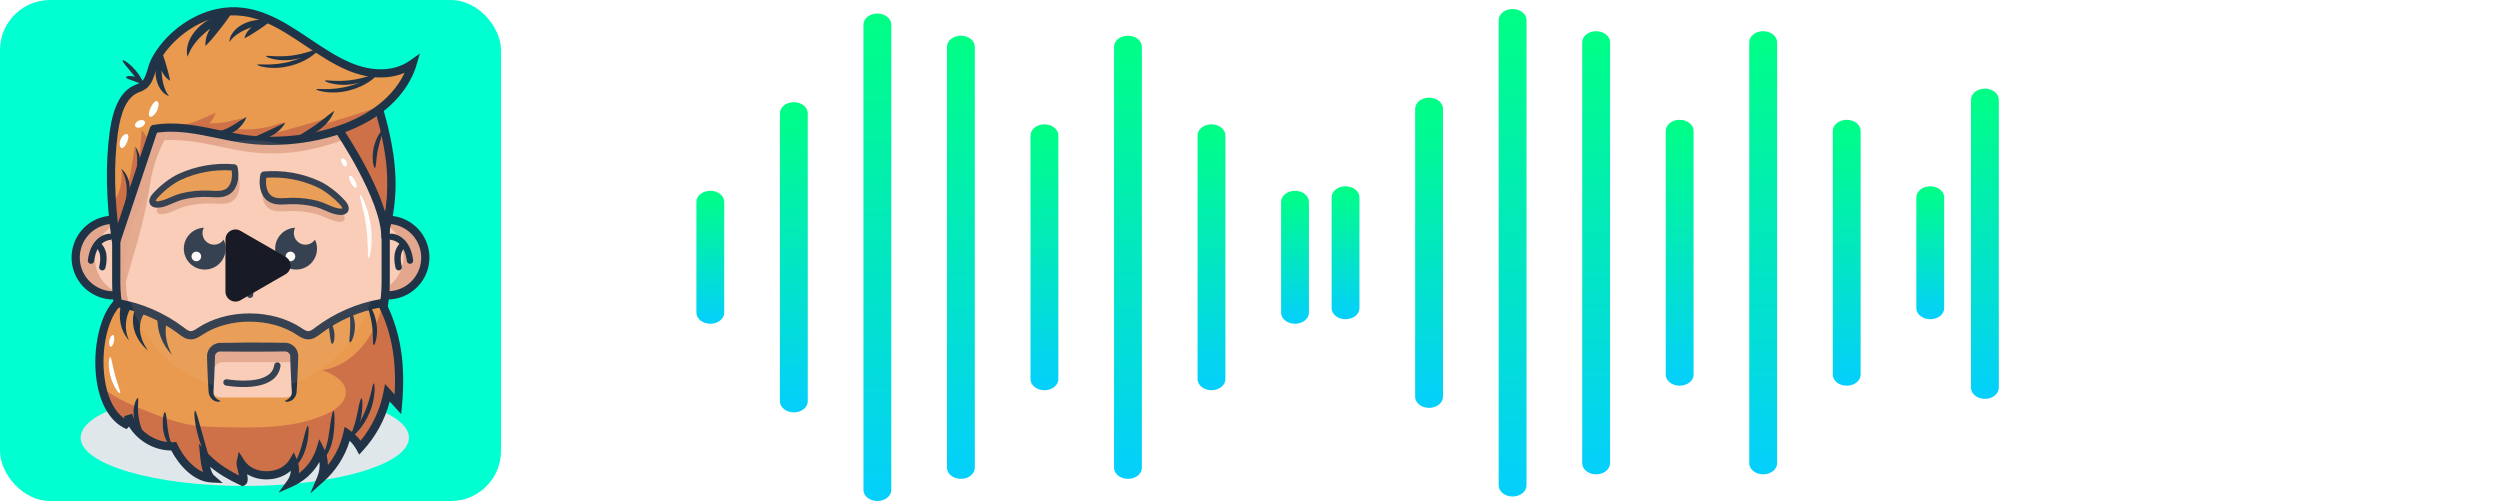 <svg width="499" height="100" viewBox="0 0 499 100" fill="none" xmlns="http://www.w3.org/2000/svg">
<rect width="100" height="100" rx="10" fill="#00FFD1"/>
<g clip-path="url(#clip0)">
<path d="M77.348 59.22C81.517 59.22 84.896 55.841 84.896 51.672C84.896 47.504 81.517 44.124 77.348 44.124C73.18 44.124 69.8 47.504 69.8 51.672C69.8 55.841 73.18 59.22 77.348 59.22Z" fill="#F9CDB7"/>
<path d="M75.088 58.378C76.212 58.702 77.396 58.76 78.546 58.548C79.697 58.336 80.782 57.86 81.717 57.156C82.651 56.453 83.41 55.542 83.932 54.495C84.455 53.449 84.727 52.295 84.727 51.125C84.727 49.955 84.455 48.802 83.932 47.755C83.41 46.708 82.651 45.797 81.717 45.094C80.782 44.391 79.697 43.914 78.546 43.702C77.396 43.49 76.212 43.549 75.088 43.873C76.66 44.327 78.042 45.281 79.025 46.589C80.008 47.897 80.54 49.489 80.54 51.125C80.54 52.762 80.008 54.354 79.025 55.662C78.042 56.97 76.66 57.923 75.088 58.378Z" fill="#E2A78D"/>
<path d="M22.655 59.22C26.824 59.22 30.203 55.841 30.203 51.672C30.203 47.504 26.824 44.124 22.655 44.124C18.487 44.124 15.107 47.504 15.107 51.672C15.107 55.841 18.487 59.22 22.655 59.22Z" fill="#F9CDB7"/>
<path d="M24.387 58.742C23.263 59.066 22.079 59.125 20.928 58.913C19.778 58.701 18.693 58.224 17.758 57.521C16.823 56.818 16.065 55.907 15.543 54.86C15.02 53.813 14.748 52.66 14.748 51.49C14.748 50.32 15.02 49.166 15.543 48.12C16.065 47.073 16.823 46.162 17.758 45.459C18.693 44.755 19.778 44.279 20.928 44.067C22.079 43.855 23.263 43.913 24.387 44.237C22.815 44.692 21.433 45.645 20.45 46.953C19.466 48.261 18.934 49.853 18.934 51.49C18.934 53.126 19.466 54.718 20.45 56.027C21.433 57.335 22.815 58.288 24.387 58.742Z" fill="#E2A78D"/>
<path d="M22.655 59.78C21 59.78 19.382 59.289 18.006 58.37C16.629 57.451 15.556 56.144 14.923 54.615C14.289 53.086 14.123 51.403 14.446 49.78C14.768 48.157 15.565 46.665 16.735 45.495C17.906 44.324 19.397 43.527 21.02 43.204C22.643 42.881 24.326 43.047 25.855 43.68C27.384 44.313 28.692 45.386 29.611 46.762C30.531 48.138 31.021 49.756 31.021 51.411C31.017 53.629 30.134 55.754 28.566 57.323C26.998 58.891 24.873 59.774 22.655 59.78ZM22.655 44.686C21.324 44.685 20.023 45.08 18.917 45.819C17.81 46.558 16.948 47.609 16.438 48.838C15.929 50.067 15.796 51.42 16.055 52.725C16.315 54.03 16.955 55.229 17.896 56.17C18.837 57.111 20.036 57.752 21.341 58.011C22.646 58.271 23.999 58.138 25.229 57.628C26.458 57.119 27.509 56.256 28.248 55.15C28.987 54.043 29.381 52.742 29.381 51.411C29.378 49.628 28.669 47.919 27.408 46.658C26.147 45.398 24.438 44.688 22.655 44.686Z" fill="#213346"/>
<path d="M18.164 52.658C18.138 52.66 18.112 52.66 18.086 52.658C17.918 52.638 17.765 52.551 17.661 52.418C17.557 52.284 17.509 52.115 17.53 51.947C17.852 49.32 18.974 48.019 19.856 47.39C20.435 46.96 21.121 46.699 21.84 46.635C22.009 46.628 22.174 46.689 22.298 46.804C22.423 46.919 22.496 47.078 22.503 47.247C22.51 47.417 22.449 47.582 22.334 47.706C22.219 47.831 22.06 47.904 21.891 47.911C21.772 47.911 19.287 48.113 18.791 52.104C18.771 52.257 18.696 52.397 18.581 52.498C18.466 52.6 18.318 52.657 18.164 52.658Z" fill="#213346"/>
<path d="M20.422 53.973C20.372 53.973 20.322 53.967 20.272 53.957C20.191 53.937 20.114 53.902 20.046 53.852C19.978 53.803 19.921 53.741 19.877 53.67C19.833 53.598 19.804 53.519 19.791 53.436C19.777 53.353 19.781 53.269 19.8 53.187C19.986 52.499 20.048 51.784 19.983 51.074C19.926 50.436 19.641 49.84 19.18 49.395C19.116 49.34 19.062 49.273 19.024 49.197C18.986 49.121 18.963 49.038 18.957 48.953C18.951 48.869 18.962 48.783 18.99 48.703C19.017 48.623 19.06 48.548 19.117 48.485C19.173 48.421 19.242 48.37 19.318 48.333C19.395 48.297 19.478 48.276 19.563 48.272C19.648 48.267 19.733 48.28 19.813 48.31C19.893 48.339 19.966 48.384 20.028 48.442C20.721 49.092 21.154 49.972 21.248 50.917C21.332 51.778 21.261 52.647 21.036 53.483C21.003 53.621 20.925 53.745 20.814 53.834C20.702 53.922 20.564 53.972 20.422 53.973Z" fill="#213346"/>
<path d="M77.349 59.78C75.694 59.78 74.076 59.289 72.699 58.37C71.323 57.451 70.25 56.144 69.617 54.615C68.983 53.086 68.817 51.403 69.14 49.78C69.462 48.157 70.259 46.665 71.429 45.495C72.6 44.324 74.091 43.527 75.714 43.204C77.337 42.881 79.02 43.047 80.549 43.68C82.078 44.313 83.385 45.386 84.305 46.762C85.225 48.138 85.715 49.756 85.715 51.411C85.711 53.629 84.828 55.754 83.26 57.323C81.692 58.891 79.567 59.774 77.349 59.78ZM77.349 44.686C76.018 44.685 74.717 45.08 73.611 45.819C72.504 46.558 71.642 47.609 71.132 48.838C70.623 50.067 70.49 51.42 70.749 52.725C71.008 54.03 71.649 55.229 72.59 56.17C73.531 57.111 74.73 57.752 76.035 58.011C77.34 58.271 78.693 58.138 79.922 57.628C81.152 57.119 82.203 56.256 82.942 55.15C83.681 54.043 84.075 52.742 84.075 51.411C84.072 49.628 83.363 47.919 82.102 46.658C80.841 45.398 79.132 44.688 77.349 44.686Z" fill="#213346"/>
<path d="M81.837 52.658C81.681 52.658 81.531 52.601 81.415 52.498C81.298 52.395 81.223 52.253 81.204 52.099C80.714 48.099 78.216 47.906 78.105 47.906C77.936 47.896 77.779 47.821 77.665 47.696C77.552 47.571 77.493 47.407 77.5 47.238C77.503 47.155 77.522 47.074 77.557 46.998C77.591 46.922 77.641 46.854 77.701 46.798C77.763 46.741 77.834 46.697 77.912 46.668C77.99 46.639 78.073 46.626 78.156 46.629C78.874 46.693 79.56 46.955 80.139 47.384C81.024 48.013 82.145 49.315 82.466 51.942C82.488 52.109 82.444 52.277 82.342 52.412C82.241 52.546 82.091 52.635 81.924 52.658C81.895 52.661 81.866 52.661 81.837 52.658Z" fill="#213346"/>
<path d="M79.582 53.973C79.439 53.973 79.299 53.925 79.187 53.836C79.074 53.747 78.995 53.622 78.962 53.483C78.736 52.647 78.664 51.777 78.749 50.916C78.843 49.971 79.277 49.092 79.969 48.442C80.031 48.386 80.104 48.343 80.183 48.315C80.263 48.288 80.347 48.276 80.43 48.281C80.514 48.286 80.596 48.307 80.671 48.343C80.747 48.38 80.814 48.431 80.87 48.493C80.926 48.556 80.969 48.629 80.996 48.708C81.024 48.788 81.036 48.871 81.031 48.955C81.026 49.039 81.005 49.121 80.968 49.196C80.932 49.272 80.881 49.339 80.818 49.395C80.357 49.84 80.072 50.436 80.016 51.074C79.949 51.784 80.011 52.5 80.198 53.187C80.237 53.352 80.209 53.525 80.12 53.669C80.031 53.814 79.889 53.917 79.724 53.957C79.678 53.967 79.63 53.972 79.582 53.973Z" fill="#213346"/>
<path d="M50.124 12.55H50.633C57.697 12.55 64.472 15.356 69.467 20.351C74.462 25.346 77.269 32.121 77.269 39.186V56.505C77.27 60.037 76.576 63.535 75.226 66.798C73.876 70.062 71.896 73.028 69.4 75.526C66.903 78.024 63.939 80.006 60.676 81.359C57.414 82.712 53.917 83.408 50.385 83.409C43.253 83.409 36.413 80.576 31.37 75.533C26.327 70.49 23.494 63.65 23.494 56.518V39.198C23.492 35.7 24.179 32.235 25.517 29.003C26.854 25.77 28.816 22.832 31.289 20.358C33.762 17.883 36.698 15.92 39.93 14.58C43.161 13.24 46.626 12.55 50.124 12.55Z" fill="#F9CDB7"/>
<path d="M53.793 82.868C52.568 83.038 51.332 83.124 50.094 83.125C35.301 83.125 23.203 71.025 23.203 56.233V38.549C23.203 24.092 35.03 12.263 49.487 12.263H50.7C51.735 12.262 52.77 12.323 53.799 12.445C42.045 13.846 31.865 24.553 29.996 36.487C29.42 40.294 28.609 44.061 27.566 47.767L25.132 56.233C25.132 69.77 40.734 81.052 53.793 82.868Z" fill="#E2A78D"/>
<path d="M50.094 84.23C42.751 84.209 35.715 81.283 30.522 76.09C25.33 70.898 22.404 63.861 22.383 56.518V39.189C22.402 31.913 25.301 24.941 30.445 19.796C35.59 14.652 42.562 11.752 49.837 11.733H50.346C57.622 11.751 64.595 14.65 69.741 19.795C74.886 24.94 77.785 31.913 77.804 39.189V56.518C77.783 63.861 74.856 70.897 69.664 76.089C64.472 81.281 57.436 84.208 50.093 84.23H50.094ZM49.837 13.373C42.997 13.393 36.441 16.119 31.604 20.956C26.767 25.793 24.041 32.348 24.022 39.189V56.518C24.043 63.426 26.796 70.045 31.681 74.93C36.565 79.815 43.185 82.568 50.093 82.589C57.001 82.568 63.62 79.815 68.505 74.93C73.389 70.045 76.143 63.426 76.163 56.518V39.189C76.144 32.348 73.418 25.793 68.581 20.956C63.744 16.119 57.189 13.393 50.348 13.373H49.837Z" fill="#213346"/>
<path d="M74.532 52.02V52.058C74.428 52.062 74.47 52.037 74.532 52.02Z" fill="#BFE1EE"/>
<path d="M48.86 96.999C66.957 96.999 81.627 92.684 81.627 87.362C81.627 82.039 66.957 77.725 48.86 77.725C30.763 77.725 16.093 82.039 16.093 87.362C16.093 92.684 30.763 96.999 48.86 96.999Z" fill="#DFE7EA"/>
<path d="M76.408 60.782C80.264 67.818 79.037 74.677 79.172 81.222L77.084 78.912C76.301 82.993 74.405 86.779 71.606 89.85C70.993 88.731 70.124 87.773 69.068 87.056C68.297 90.501 66.468 93.619 63.837 95.974C64.209 95.077 64.383 94.11 64.35 93.139C64.317 92.169 64.076 91.216 63.644 90.346C63.182 91.784 62.421 93.109 61.411 94.232C60.402 95.356 59.167 96.254 57.786 96.868C58.221 96.257 58.493 95.546 58.577 94.802C58.66 94.058 58.553 93.304 58.266 92.612C56.14 96.221 50.029 96.33 47.777 92.795C47.621 93.508 47.736 94.445 48.463 94.505C45.4 94.977 42.596 93.686 40.489 91.415C40.618 92.703 41.228 93.896 42.197 94.755C40.56 94.651 38.98 94.118 37.614 93.211C36.248 92.304 35.145 91.054 34.414 89.586C30.461 89.832 26.514 87.125 25.322 83.349C25.404 83.667 25.402 84.002 25.316 84.319C25.23 84.636 25.062 84.925 24.83 85.158C18.002 81.69 18.367 66.15 22.839 61.021C22.839 61.021 32.252 62.531 37.971 66.868C41.617 69.636 47.903 63.348 53.216 63.326C57.666 63.306 60.045 68.95 62.897 66.272C70.439 59.189 76.342 60.662 76.408 60.782Z" fill="#E99A4F"/>
<path d="M79.437 80.41L77.349 78.099C76.567 82.179 74.675 85.964 71.88 89.037C71.267 87.918 70.397 86.959 69.342 86.241C68.571 89.686 66.742 92.805 64.111 95.159C64.482 94.262 64.657 93.295 64.623 92.325C64.59 91.354 64.35 90.402 63.918 89.531C63.455 90.97 62.692 92.294 61.681 93.417C60.67 94.54 59.433 95.437 58.051 96.049C58.485 95.439 58.757 94.728 58.841 93.984C58.925 93.24 58.818 92.487 58.531 91.796C56.405 95.404 50.294 95.513 48.042 91.978C47.884 92.693 48.062 95.316 48.792 95.378C45.729 95.849 42.861 92.871 40.753 90.598C40.876 91.874 41.193 94.169 42.154 95.015C38.89 94.85 36.097 91.712 34.679 88.769C30.726 89.016 26.779 86.308 25.587 82.532C25.669 82.851 25.667 83.185 25.581 83.503C25.494 83.82 25.327 84.11 25.095 84.343C22.735 83.147 21.178 80.552 20.338 77.437C23.357 79.641 26.91 81.149 30.424 82.503C32.808 83.415 35.224 84.295 37.738 84.753C40.177 85.196 42.669 85.24 45.149 85.284C52.028 85.402 59.187 85.466 65.411 82.509C67.194 81.661 69.074 80.212 69.012 78.237C68.941 75.98 66.472 74.693 64.367 73.885C68.852 73.22 72.531 69.741 74.576 65.696C75.341 64.158 75.945 62.546 76.379 60.885L76.983 61.355C78.826 67.818 79.302 73.865 79.437 80.41Z" fill="#CE7149"/>
<path d="M47.157 63.597L38.071 66.985L23.121 60.201C22.134 61.344 21.385 62.672 20.917 64.108C24.042 64.832 27.077 65.903 29.965 67.3C31.386 67.976 32.77 68.726 34.111 69.548C34.84 69.996 36.381 71.464 37.287 71.351C37.559 71.296 37.816 71.18 38.038 71.014C46.353 65.666 52.455 65.431 62.203 67.174L57.629 64.509L47.157 63.597Z" fill="#E99A4F"/>
<path d="M61.936 98.483L63.346 95.137C63.731 94.211 63.875 93.203 63.765 92.206C62.544 94.375 60.655 96.093 58.38 97.103L55.605 98.315L57.388 95.867C57.785 95.308 58.012 94.646 58.042 93.961C56.832 95.032 55.178 95.655 53.349 95.688C51.938 95.731 50.542 95.371 49.328 94.651C49.528 95.651 49.539 96.543 48.762 96.898L48.42 97.057L48.077 96.898C45.563 95.739 43.59 94.545 41.935 93.159C42.214 94.308 42.533 94.72 42.695 94.862L44.465 96.417L42.112 96.297C38.624 96.115 35.731 92.851 34.181 89.916H34.17C30.783 89.916 27.519 88.014 25.753 85.152L25.667 85.24L25.248 85.657L24.723 85.391C22.127 84.062 20.249 81.063 19.448 76.935C18.276 70.89 19.609 63.581 22.491 60.285C22.562 60.203 22.648 60.137 22.745 60.089C22.841 60.041 22.946 60.013 23.054 60.005C23.161 59.998 23.269 60.012 23.371 60.047C23.473 60.081 23.568 60.135 23.649 60.206C23.73 60.277 23.796 60.363 23.844 60.46C23.892 60.556 23.921 60.661 23.928 60.769C23.935 60.876 23.921 60.984 23.887 61.086C23.852 61.188 23.798 61.283 23.727 61.364C21.147 64.321 19.977 71.026 21.064 76.623C21.692 79.858 23.011 82.275 24.81 83.524C24.844 83.37 24.84 83.21 24.799 83.057L26.374 82.594C27.448 85.993 31.078 88.479 34.633 88.259L35.18 88.224L35.421 88.722C36.843 91.673 38.803 93.471 40.54 94.226C40.226 93.167 40.025 92.078 39.94 90.977L39.705 88.574L41.355 90.352C42.996 92.118 44.981 93.548 47.705 94.909C47.641 94.611 47.563 94.293 47.506 94.067C47.269 93.125 47.142 92.569 47.24 92.118L47.665 90.178L48.733 91.852C49.636 93.267 51.351 94.091 53.319 94.056C55.286 94.022 56.965 93.145 57.823 91.686L58.646 90.29L59.284 91.779C59.646 92.631 59.772 93.564 59.648 94.481C61.288 93.25 62.505 91.541 63.132 89.59L63.732 87.662L64.644 89.466C65.168 90.517 65.442 91.676 65.442 92.851C66.949 90.951 68.005 88.733 68.532 86.366L68.793 85.185L69.794 85.865C70.635 86.437 71.372 87.149 71.973 87.971C74.279 85.161 75.85 81.823 76.545 78.255L76.853 76.634L78.762 78.747C79.156 71.894 78.148 66.299 75.632 61.262C75.569 61.165 75.527 61.056 75.51 60.942C75.492 60.828 75.498 60.711 75.529 60.6C75.559 60.488 75.613 60.385 75.686 60.295C75.759 60.206 75.85 60.133 75.953 60.082C76.057 60.03 76.17 60.001 76.285 59.996C76.4 59.991 76.515 60.01 76.623 60.053C76.73 60.095 76.827 60.16 76.908 60.243C76.988 60.325 77.05 60.424 77.09 60.532C79.976 66.312 80.979 72.747 80.246 80.797L80.077 82.663L77.792 80.135C76.834 83.772 75.007 87.122 72.469 89.898L71.692 90.745L71.145 89.735C70.788 89.086 70.335 88.494 69.8 87.981C68.856 91.103 67.072 93.904 64.642 96.078L61.936 98.483Z" fill="#213346"/>
<path d="M44.019 79.346C43.529 79.344 43.06 79.15 42.713 78.804C42.367 78.457 42.172 77.988 42.17 77.499V70.432C42.172 69.942 42.367 69.473 42.713 69.126C43.059 68.78 43.529 68.585 44.019 68.584H56.948C57.438 68.585 57.907 68.781 58.253 69.127C58.599 69.474 58.794 69.943 58.795 70.432V77.499C58.794 77.988 58.599 78.457 58.253 78.803C57.907 79.149 57.438 79.344 56.948 79.346" fill="#F9CDB7"/>
<path d="M59.108 71.202V73.389C58.964 73.059 58.727 72.778 58.427 72.581C58.126 72.383 57.774 72.278 57.414 72.277H44.479C43.989 72.278 43.52 72.473 43.173 72.819C42.827 73.165 42.632 73.634 42.63 74.124V79.003C42.53 78.773 42.478 78.525 42.477 78.273V71.202C42.478 70.712 42.673 70.243 43.02 69.897C43.366 69.551 43.834 69.356 44.324 69.355H57.268C57.756 69.358 58.223 69.554 58.568 69.9C58.912 70.246 59.106 70.713 59.108 71.202Z" fill="#E2A78D"/>
<path d="M50.408 68.37C51.743 68.37 53.046 68.37 54.304 68.388L56.157 68.41H56.609H56.833H56.895H56.977L57.139 68.421C57.567 68.47 57.977 68.62 58.335 68.859C58.676 69.085 58.96 69.387 59.165 69.741C59.371 70.094 59.492 70.491 59.52 70.899V71.046V71.171V71.373L59.5 71.801C59.5 72.066 59.486 72.328 59.477 72.585C59.444 73.614 59.407 74.572 59.365 75.446C59.323 76.319 59.278 77.112 59.229 77.807C59.229 77.894 59.218 77.98 59.21 78.064C59.21 78.106 59.21 78.148 59.21 78.188C59.21 78.228 59.201 78.288 59.196 78.335C59.173 78.529 59.126 78.719 59.055 78.9C58.931 79.209 58.737 79.484 58.49 79.706C58.167 80.001 57.75 80.172 57.312 80.188C57.202 80.192 57.092 80.175 56.988 80.138C56.917 80.111 56.882 80.082 56.882 80.049C56.882 80.016 56.917 79.985 56.977 79.951L57.234 79.827C57.528 79.686 57.782 79.475 57.974 79.212C58.097 79.036 58.184 78.837 58.228 78.627C58.249 78.512 58.257 78.394 58.251 78.277V78.18C58.251 78.14 58.251 78.098 58.242 78.056C58.242 77.973 58.23 77.887 58.224 77.799C58.175 77.105 58.129 76.314 58.089 75.438C58.049 74.563 58.009 73.606 57.976 72.578C57.976 72.321 57.96 72.058 57.952 71.794L57.941 71.391V71.189V71.138V71.109V71.05C57.921 70.895 57.866 70.747 57.78 70.616C57.694 70.485 57.58 70.376 57.446 70.295C57.31 70.215 57.158 70.167 57.001 70.155H56.862H56.638H56.186L54.333 70.177C53.075 70.19 51.772 70.197 50.437 70.197C49.103 70.197 47.799 70.197 46.541 70.177L44.658 70.16H44.208H43.983H43.845C43.688 70.172 43.535 70.22 43.4 70.301C43.266 70.381 43.152 70.491 43.066 70.621C42.98 70.752 42.925 70.901 42.904 71.056V71.114V71.143V71.194V71.397L42.893 71.799C42.893 72.064 42.877 72.326 42.87 72.583C42.837 73.612 42.798 74.571 42.757 75.444C42.715 76.317 42.671 77.11 42.622 77.805C42.622 77.892 42.609 77.978 42.603 78.062C42.603 78.104 42.603 78.146 42.603 78.186V78.282C42.597 78.4 42.605 78.517 42.627 78.632C42.67 78.843 42.757 79.042 42.88 79.218C43.072 79.481 43.327 79.692 43.621 79.832L43.876 79.956C43.938 79.991 43.971 80.024 43.971 80.055C43.971 80.086 43.938 80.117 43.867 80.144C43.763 80.18 43.653 80.197 43.542 80.193C43.102 80.177 42.681 80.004 42.357 79.704C42.111 79.482 41.918 79.207 41.794 78.899C41.723 78.717 41.676 78.527 41.654 78.334C41.654 78.286 41.641 78.226 41.639 78.186L41.628 78.062C41.628 77.978 41.617 77.892 41.61 77.805C41.562 77.11 41.517 76.319 41.475 75.444C41.433 74.569 41.397 73.612 41.364 72.583C41.364 72.326 41.347 72.064 41.34 71.799C41.34 71.666 41.331 71.531 41.327 71.397V71.194V71.072V70.924C41.372 70.298 41.635 69.708 42.07 69.255C42.505 68.803 43.084 68.517 43.708 68.447L43.87 68.436H43.953H44.014H44.239H44.689L46.543 68.414C47.77 68.376 49.074 68.37 50.408 68.37Z" fill="#213346"/>
<path d="M25.131 64.573C25.089 65.146 25.119 65.722 25.22 66.288C25.331 66.873 25.515 67.442 25.767 67.982C25.356 67.519 25.006 67.006 24.722 66.456C24.438 65.883 24.226 65.276 24.091 64.651C23.955 64.01 23.893 63.354 23.909 62.698C23.917 62.364 23.942 62.031 23.986 61.699C24.029 61.349 24.1 61.003 24.199 60.664L26.097 61.495C25.956 61.708 25.834 61.932 25.732 62.166C25.622 62.416 25.525 62.672 25.441 62.932C25.274 63.465 25.17 64.016 25.131 64.573Z" fill="#213346"/>
<path d="M27.96 66.132C28.108 67.481 28.708 68.83 29.576 69.998C28.399 69.042 27.494 67.793 26.954 66.376C26.68 65.618 26.538 64.82 26.533 64.015C26.526 63.163 26.689 62.319 27.012 61.532L28.835 62.513C28.143 63.446 27.816 64.795 27.96 66.132Z" fill="#213346"/>
<path d="M33.123 67.147C33.272 68.456 33.697 69.719 34.37 70.852C33.385 69.873 32.617 68.697 32.119 67.4C31.587 66.039 31.35 64.58 31.424 63.12L33.466 63.47C33.09 64.657 32.973 65.911 33.123 67.147Z" fill="#213346"/>
<path d="M66.73 66.407C66.799 66.94 66.78 67.48 66.674 68.007C66.583 68.414 66.444 68.651 66.309 68.642C66.049 68.614 65.945 67.659 65.795 66.518C65.646 65.376 65.547 64.419 65.795 64.33C65.915 64.29 66.107 64.489 66.291 64.861C66.521 65.348 66.67 65.871 66.73 66.407Z" fill="#213346"/>
<path d="M70.839 65.327C70.825 66.086 70.678 66.837 70.403 67.544C70.182 68.091 69.949 68.372 69.831 68.33C69.581 68.235 69.876 66.921 69.907 65.302C69.938 63.683 69.734 62.356 69.989 62.275C70.108 62.241 70.326 62.54 70.52 63.09C70.756 63.812 70.864 64.569 70.839 65.327Z" fill="#213346"/>
<path d="M75.162 64.658C75.241 65.215 75.272 65.777 75.253 66.339C75.239 66.797 75.185 67.254 75.093 67.703C74.931 68.467 74.706 68.904 74.588 68.879C74.32 68.822 74.572 66.988 74.24 64.791C73.908 62.594 73.201 60.886 73.445 60.76C73.554 60.704 73.884 61.067 74.249 61.756C74.459 62.162 74.637 62.584 74.779 63.019C74.952 63.554 75.08 64.102 75.162 64.658Z" fill="#213346"/>
<path d="M26.729 83.311C26.658 82.789 26.642 82.261 26.682 81.736C26.701 81.507 26.733 81.28 26.776 81.055C26.813 80.86 26.861 80.666 26.921 80.476C27.137 79.778 27.409 79.404 27.522 79.444C27.635 79.484 27.608 79.923 27.568 80.596C27.568 80.764 27.546 80.946 27.544 81.143C27.542 81.34 27.544 81.548 27.544 81.765C27.554 82.238 27.592 82.71 27.655 83.179C27.726 83.645 27.821 84.107 27.94 84.563C28.002 84.773 28.055 84.975 28.122 85.159C28.189 85.344 28.242 85.524 28.304 85.679C28.53 86.312 28.695 86.718 28.583 86.796C28.472 86.875 28.12 86.585 27.715 85.974C27.604 85.811 27.503 85.64 27.413 85.464C27.308 85.26 27.213 85.051 27.13 84.837C26.943 84.344 26.809 83.832 26.729 83.311Z" fill="#213346"/>
<path d="M32.576 85.839C32.46 84.998 32.457 84.144 32.565 83.302C32.65 82.662 32.778 82.273 32.906 82.275C33.033 82.277 33.139 82.674 33.223 83.302C33.307 83.929 33.369 84.789 33.498 85.708C33.566 86.166 33.648 86.594 33.735 86.984C33.788 87.167 33.826 87.36 33.881 87.531C33.904 87.616 33.928 87.698 33.952 87.777L34.027 88.002C34.209 88.574 34.371 88.942 34.262 89.024C34.153 89.106 33.813 88.857 33.438 88.295L33.296 88.071C33.25 87.993 33.208 87.907 33.163 87.817C33.069 87.629 32.986 87.435 32.913 87.238C32.756 86.783 32.643 86.315 32.576 85.839Z" fill="#213346"/>
<path d="M39.55 87.055C38.781 84.321 38.677 82.014 38.925 81.984C39.173 81.953 39.696 84.144 40.447 86.806C41.198 89.467 41.893 91.612 41.65 91.715C41.408 91.819 40.31 89.788 39.55 87.055Z" fill="#213346"/>
<path d="M60.131 89.271C60.476 88.12 60.718 87.039 60.933 86.259C61.148 85.478 61.329 84.993 61.458 85.013C61.588 85.034 61.63 85.544 61.582 86.365C61.517 87.442 61.329 88.508 61.023 89.542C60.847 90.119 60.623 90.68 60.353 91.219C60.232 91.455 60.098 91.683 59.952 91.905C59.885 92.009 59.819 92.111 59.752 92.204L59.546 92.465C58.999 93.123 58.55 93.402 58.465 93.32C58.379 93.238 58.636 92.796 58.997 92.102C59.043 92.016 59.088 91.92 59.137 91.83L59.28 91.529C59.382 91.325 59.462 91.094 59.575 90.86C59.765 90.381 59.956 89.85 60.131 89.271Z" fill="#213346"/>
<path d="M65.563 87.196C65.807 85.796 65.927 84.479 66.11 83.531C66.292 82.583 66.439 82.005 66.567 82.016C66.695 82.027 66.762 82.627 66.764 83.588C66.777 84.851 66.682 86.113 66.481 87.36C66.361 88.061 66.173 88.748 65.92 89.413C65.711 89.96 65.441 90.482 65.114 90.968C64.542 91.796 64.02 92.146 63.927 92.062C63.834 91.978 64.159 91.478 64.542 90.64C64.763 90.149 64.953 89.644 65.109 89.128C65.299 88.494 65.451 87.849 65.563 87.196Z" fill="#213346"/>
<path d="M71.058 83.694C71.329 82.56 71.517 81.506 71.692 80.735C71.867 79.963 72.025 79.493 72.155 79.508C72.284 79.522 72.352 80.014 72.337 80.811C72.322 81.855 72.193 82.894 71.953 83.91C71.816 84.478 71.633 85.034 71.406 85.571C71.291 85.817 71.189 86.051 71.065 86.26C71.005 86.365 70.95 86.467 70.882 86.561L70.7 86.829C70.228 87.502 69.812 87.812 69.719 87.741C69.626 87.67 69.831 87.218 70.124 86.516C70.16 86.428 70.201 86.334 70.241 86.24C70.281 86.147 70.315 86.044 70.354 85.938C70.439 85.734 70.509 85.504 70.594 85.269C70.766 84.791 70.919 84.261 71.058 83.694Z" fill="#213346"/>
<path d="M72.918 81.982C73.212 81.262 73.452 80.562 73.647 79.916C73.739 79.592 73.83 79.285 73.904 78.992C73.979 78.698 74.047 78.427 74.105 78.177C74.335 77.174 74.457 76.536 74.594 76.536C74.73 76.536 74.825 77.2 74.756 78.272C74.738 78.538 74.712 78.832 74.661 79.143C74.61 79.455 74.55 79.787 74.479 80.135C74.131 81.642 73.534 83.08 72.712 84.39C72.517 84.687 72.335 84.972 72.141 85.222C71.948 85.471 71.768 85.703 71.594 85.903C70.885 86.711 70.338 87.098 70.251 87.014C70.163 86.93 70.519 86.383 71.066 85.511C71.203 85.293 71.352 85.056 71.501 84.793C71.651 84.531 71.81 84.246 71.975 83.958C72.291 83.364 72.626 82.698 72.918 81.982Z" fill="#213346"/>
<path d="M21.831 67.933C21.968 67.267 22.329 66.802 22.573 66.879C22.818 66.955 22.869 67.504 22.743 68.12C22.617 68.737 22.353 69.214 22.096 69.194C21.839 69.174 21.695 68.596 21.831 67.933Z" fill="white"/>
<path d="M22.061 75.121C21.819 74.239 21.703 73.326 21.718 72.41C21.741 71.709 21.862 71.28 21.986 71.28C22.254 71.28 22.427 72.935 22.961 74.879C23.495 76.822 24.17 78.343 23.94 78.474C23.833 78.536 23.51 78.23 23.134 77.635C22.656 76.854 22.294 76.007 22.061 75.121Z" fill="white"/>
<path d="M38.087 67.741H37.998C37.061 67.708 36.324 67.15 35.733 66.7L35.697 66.673C32.049 63.915 27.794 62.072 23.287 61.296C23.075 61.257 22.886 61.136 22.763 60.959C22.639 60.782 22.59 60.564 22.627 60.351C22.663 60.138 22.782 59.949 22.957 59.823C23.133 59.697 23.351 59.645 23.564 59.679C28.331 60.499 32.832 62.449 36.691 65.366L36.727 65.393C37.175 65.734 37.639 66.086 38.058 66.102C38.477 66.119 38.946 65.809 39.44 65.482L39.58 65.391C42.38 63.568 46.014 62.554 49.813 62.554C53.611 62.554 57.246 63.561 60.047 65.391L60.187 65.482C60.681 65.809 61.144 66.117 61.569 66.102C61.994 66.088 62.451 65.738 62.9 65.393L62.936 65.366C66.795 62.449 71.296 60.499 76.063 59.679C76.276 59.645 76.494 59.697 76.669 59.823C76.845 59.949 76.963 60.138 77 60.351C77.036 60.564 76.987 60.782 76.864 60.959C76.74 61.136 76.552 61.257 76.34 61.296C71.833 62.072 67.578 63.915 63.93 66.673L63.893 66.7C63.303 67.149 62.566 67.708 61.629 67.741C60.692 67.774 59.91 67.263 59.286 66.853L59.151 66.764C53.915 63.344 45.713 63.344 40.477 66.764L40.342 66.853C39.737 67.243 38.989 67.741 38.087 67.741Z" fill="#213346"/>
<path d="M49.909 59.477C49.74 59.477 49.578 59.41 49.458 59.29C49.338 59.17 49.271 59.008 49.271 58.839V50.345C49.271 50.176 49.338 50.013 49.458 49.894C49.578 49.774 49.74 49.707 49.909 49.707C50.078 49.707 50.241 49.774 50.36 49.894C50.48 50.013 50.547 50.176 50.547 50.345V58.839C50.547 59.008 50.48 59.17 50.36 59.29C50.241 59.41 50.078 59.477 49.909 59.477Z" fill="#213346"/>
<path d="M52.435 36.926C52.129 38.279 52.238 40.084 53.188 41.176C54.295 42.453 56.041 42.19 57.549 42.128C59.389 42.045 61.232 42.233 63.018 42.686C64.477 43.05 65.778 43.953 67.261 44.21C68.885 44.492 69.266 43.628 68.183 42.438C66.918 41.041 65.084 39.556 63.363 38.746C59.963 37.192 56.219 36.544 52.495 36.866" fill="#E2A78D"/>
<path d="M52.607 34.936C52.301 36.287 52.409 38.092 53.358 39.184C54.465 40.46 56.212 40.199 57.719 40.135C59.56 40.053 61.403 40.242 63.189 40.695C64.647 41.069 65.951 41.96 67.431 42.219C69.056 42.502 69.437 41.636 68.356 40.445C67.088 39.05 65.256 37.563 63.533 36.755C60.135 35.2 56.391 34.551 52.667 34.874" fill="#E99A4F"/>
<path d="M67.996 42.91C67.771 42.908 67.546 42.887 67.325 42.846C66.436 42.693 65.624 42.338 64.84 41.995C64.257 41.719 63.653 41.491 63.033 41.313C61.307 40.873 59.526 40.688 57.746 40.766C57.584 40.766 57.42 40.781 57.256 40.79C55.836 40.868 54.069 40.972 52.88 39.596C51.719 38.261 51.673 36.172 51.987 34.788C52.018 34.652 52.092 34.53 52.199 34.44C52.305 34.321 52.452 34.247 52.611 34.232C56.449 33.897 60.309 34.565 63.812 36.17C65.467 36.949 67.393 38.42 68.835 40.01C69.828 41.103 69.655 41.856 69.462 42.206C69.303 42.495 68.919 42.91 67.996 42.91ZM58.55 39.479C60.17 39.476 61.783 39.678 63.352 40.079C64.04 40.274 64.711 40.524 65.358 40.826C66.106 41.154 66.817 41.463 67.546 41.592C67.803 41.658 68.073 41.658 68.33 41.592C68.315 41.494 68.22 41.246 67.887 40.879C66.552 39.406 64.787 38.048 63.267 37.335C60.102 35.888 56.628 35.249 53.156 35.475C52.99 36.597 53.134 37.957 53.841 38.77C54.623 39.669 55.869 39.599 57.187 39.526L57.694 39.501C57.98 39.486 58.266 39.479 58.55 39.479Z" fill="#213346"/>
<path d="M47.662 35.417C47.968 36.77 47.861 38.575 46.911 39.667C45.802 40.943 44.058 40.68 42.55 40.617C40.708 40.534 38.863 40.721 37.075 41.173C35.617 41.537 34.315 42.44 32.833 42.697C31.21 42.979 30.827 42.113 31.91 40.925C33.186 39.528 35.01 38.04 36.732 37.233C39.934 35.727 44.008 34.992 47.598 35.353" fill="#E2A78D"/>
<path d="M46.795 33.481C47.101 34.834 46.993 36.638 46.044 37.73C44.935 39.007 43.189 38.744 41.681 38.68C39.84 38.598 37.997 38.787 36.211 39.24C34.753 39.605 33.451 40.507 31.969 40.764C30.345 41.047 29.963 40.181 31.047 38.992C32.312 37.596 34.146 36.108 35.869 35.3C39.07 33.794 43.143 33.06 46.735 33.419" fill="#E99A4F"/>
<path d="M31.406 41.455C30.483 41.455 30.099 41.041 29.947 40.759C29.756 40.409 29.582 39.665 30.574 38.571C32.016 36.981 33.942 35.508 35.599 34.73C39.1 33.124 42.958 32.454 46.795 32.786C46.953 32.802 47.099 32.876 47.205 32.994C47.312 33.083 47.387 33.206 47.416 33.342C47.73 34.726 47.684 36.815 46.525 38.15C45.333 39.521 43.566 39.426 42.149 39.346L41.659 39.32C39.879 39.243 38.098 39.427 36.372 39.867C35.752 40.046 35.148 40.274 34.565 40.549C33.781 40.892 32.97 41.247 32.08 41.402C31.857 41.44 31.632 41.457 31.406 41.455ZM31.072 40.135C31.329 40.199 31.599 40.199 31.856 40.135C32.585 40.008 33.302 39.698 34.044 39.371C34.691 39.067 35.361 38.817 36.049 38.622C37.895 38.154 39.799 37.959 41.701 38.044C41.867 38.044 42.036 38.06 42.208 38.07C43.526 38.142 44.771 38.21 45.555 37.311C46.261 36.498 46.405 35.138 46.239 34.017C42.769 33.794 39.297 34.436 36.137 35.886C34.622 36.596 32.855 37.955 31.515 39.428C31.181 39.789 31.087 40.037 31.072 40.135Z" fill="#213346"/>
<path d="M76.357 45.884C75.263 37.483 69.945 28.941 65.75 23.397L64.474 22.436L75.413 22.061C77.515 29.736 78.064 38.093 76.357 45.884Z" fill="#CE7149"/>
<path d="M59.767 23.463C60.205 23.639 60.624 23.858 61.018 24.119C61.339 24.329 61.637 24.574 61.906 24.848C62.363 25.328 62.535 25.724 62.41 25.866C62.286 26.008 61.889 25.891 61.339 25.656C61.063 25.538 60.742 25.397 60.392 25.24C60.042 25.084 59.663 24.921 59.251 24.757C58.839 24.593 58.449 24.453 58.09 24.32C57.73 24.187 57.397 24.075 57.116 23.973C56.555 23.764 56.188 23.583 56.205 23.386C56.221 23.189 56.609 23.022 57.269 22.996C57.654 22.981 58.039 23.007 58.418 23.075C58.879 23.159 59.331 23.289 59.767 23.463Z" fill="white"/>
<path d="M31.095 25.641C36.416 24.759 41.736 26.247 46.956 27.282C52.243 28.327 57.348 28.36 62.635 27.147C69.636 25.541 78.693 22.073 82.088 14.181C82.308 13.67 82.497 13.145 82.655 12.611C78.932 15.273 74.064 14.907 69.946 13.158C65.827 11.41 62.205 8.46 58.369 6.017C54.533 3.574 50.227 1.594 45.857 2.09C41.611 2.571 37.149 5.346 33.935 8.471C32.72 9.628 31.718 10.99 30.974 12.495C30.331 13.848 30.209 15.813 29.102 16.816C28.581 17.288 27.901 17.446 27.279 17.742C24.455 19.104 23.427 23.029 22.969 26.493C22.026 33.603 22.324 40.895 23.312 48.006" fill="#E99A4F"/>
<path d="M77.002 46.46C76.933 46.46 76.865 46.45 76.798 46.432C76.694 46.406 76.596 46.358 76.51 46.294C76.423 46.229 76.351 46.148 76.296 46.055C76.241 45.962 76.205 45.86 76.19 45.753C76.175 45.646 76.181 45.538 76.208 45.433C78.293 37.346 77.198 30.278 74.913 22.154C74.881 22.049 74.87 21.939 74.881 21.83C74.891 21.721 74.924 21.616 74.976 21.519C75.029 21.423 75.1 21.338 75.185 21.27C75.271 21.202 75.369 21.151 75.475 21.122C75.58 21.092 75.69 21.084 75.799 21.097C75.907 21.111 76.012 21.146 76.107 21.201C76.202 21.256 76.285 21.329 76.351 21.416C76.417 21.503 76.465 21.603 76.492 21.709C78.849 30.095 79.972 37.401 77.797 45.843C77.752 46.02 77.649 46.176 77.505 46.287C77.361 46.399 77.184 46.459 77.002 46.46Z" fill="#213346"/>
<path d="M29.726 28.112C29.726 28.404 29.726 28.692 29.709 28.978L28.021 33.99L27.452 35.674C26.882 36.746 26.267 37.807 25.699 38.881C25.13 39.955 25.146 40.99 24.741 42.084C24.227 43.418 23.834 44.795 23.567 46.199C23.203 44.312 22.474 42.431 22.251 40.52C23.144 39.767 23.699 38.657 23.977 37.514C24.28 36.276 24.286 34.987 24.291 33.712C24.99 34.56 25.458 35.573 25.649 36.655C25.659 36.615 25.668 36.571 25.677 36.529C26.173 34.137 26.565 31.727 26.855 29.299C26.986 29.545 27.106 29.795 27.219 30.052C27.433 30.638 27.604 31.24 27.731 31.851C27.731 31.791 27.748 31.734 27.753 31.669C28.012 29.787 28.183 27.893 28.267 25.986C28.856 26.619 29.347 27.335 29.726 28.112Z" fill="#CE7149"/>
<path d="M75.908 21.612C74.153 22.79 72.272 23.768 70.3 24.529C69.897 24.688 69.491 24.843 69.084 24.989C68.211 25.302 67.332 25.581 66.459 25.835C64.893 26.29 63.347 26.655 61.888 26.947C56.601 28.008 51.496 27.979 46.209 27.065C43.413 26.58 40.59 25.982 37.752 25.651L30.931 25.794C30.931 25.867 30.948 25.942 30.953 26.015L30.76 26.041L30.456 26.81L30.251 27.322C30.284 27.038 30.306 26.75 30.313 26.458C30.328 25.963 30.307 25.468 30.25 24.976L36.733 24.839C35.902 25.023 35.058 25.144 34.209 25.204H34.477C35.357 25.172 36.231 25.049 37.086 24.839C38.91 24.394 41.334 23.337 43.037 22.489C42.816 23.131 42.308 24.354 41.675 24.604C44.173 24.744 46.005 24.139 48.45 23.61C47.864 24.432 47.065 25.078 46.138 25.479L46.043 25.519C46.145 25.519 46.248 25.519 46.352 25.519C46.383 25.503 46.412 25.485 46.441 25.466C46.853 25.213 47.245 24.926 47.611 24.609L46.933 25.703C49.651 26.026 52.407 25.75 55.008 24.896L55.99 24.573L57.041 24.427C56.729 24.746 55.841 25.031 55.471 25.279C54.92 25.651 54.314 25.935 53.675 26.119C53.925 26.119 54.311 26.506 54.559 26.484C56.406 26.356 58.094 25.592 59.907 25.182C60.528 25.041 61.285 24.757 61.912 24.609C62.459 24.476 64.118 23.931 64.647 23.731L64.422 24.263L65.081 24.248L64.696 24.141L64.149 24.688C64.169 24.688 63.992 24.969 64.012 24.961C67.075 24.088 72.623 22.367 75.616 21.282H75.811C75.841 21.386 75.875 21.497 75.908 21.612Z" fill="#CE7149"/>
<path d="M23.233 48.885C23.145 48.885 23.057 48.871 22.974 48.843C22.768 48.773 22.597 48.626 22.5 48.431C22.402 48.237 22.386 48.012 22.454 47.805C23.001 46.188 29.84 25.767 29.909 25.563C29.978 25.357 30.127 25.186 30.321 25.089C30.516 24.992 30.742 24.976 30.948 25.045C31.155 25.114 31.325 25.263 31.422 25.457C31.52 25.652 31.535 25.878 31.466 26.084C31.397 26.29 24.549 46.709 24.011 48.327C23.956 48.489 23.852 48.631 23.712 48.731C23.572 48.831 23.405 48.885 23.233 48.885Z" fill="#213346"/>
<path d="M24.07 27.84C24.216 27.474 24.459 27.154 24.772 26.914C25.031 26.732 25.275 26.693 25.432 26.803C25.589 26.912 25.64 27.145 25.614 27.426C25.53 28.086 25.27 28.71 24.861 29.235C24.679 29.448 24.477 29.576 24.285 29.539C24.094 29.503 23.955 29.3 23.904 28.992C23.854 28.6 23.912 28.202 24.07 27.84Z" fill="white"/>
<path d="M27.648 24.094C28.177 23.848 28.742 23.931 28.901 24.276C29.06 24.62 28.768 25.109 28.239 25.357C27.71 25.605 27.145 25.519 26.987 25.175C26.828 24.83 27.12 24.342 27.648 24.094Z" fill="white"/>
<path d="M30.075 21.47C30.458 20.657 30.986 20.061 31.351 20.183C31.716 20.305 31.759 21.164 31.338 22.062C30.917 22.961 30.228 23.479 29.902 23.275C29.575 23.071 29.696 22.285 30.075 21.47Z" fill="white"/>
<path d="M27.152 14.159C26.645 13.536 26.064 12.975 25.422 12.489C24.923 12.125 24.562 11.966 24.482 12.057C24.319 12.252 25.318 13.333 26.462 14.732L26.952 15.326C26.566 15.199 26.16 15.147 25.754 15.171C25.39 15.204 25.178 15.312 25.173 15.432C25.167 15.552 25.355 15.676 25.663 15.796C25.971 15.917 26.369 16.061 26.812 16.223C27.255 16.385 27.652 16.544 27.96 16.644L28.101 16.686C28.414 17.029 28.637 17.218 28.731 17.164C28.826 17.109 28.744 16.719 28.474 16.161C28.113 15.445 27.669 14.773 27.152 14.159Z" fill="#213346"/>
<path d="M48.897 23.519C48.798 23.57 48.681 23.636 48.55 23.712C48.419 23.789 48.273 23.877 48.118 23.973L47.877 24.125L47.626 24.285L47.092 24.628L46.813 24.81C46.765 24.839 46.72 24.868 46.671 24.896L46.528 24.983C46.337 25.098 46.144 25.209 45.949 25.317C45.754 25.421 45.557 25.521 45.361 25.614L45.212 25.68C45.165 25.703 45.115 25.723 45.064 25.745L44.773 25.864C44.578 25.937 44.388 26.01 44.202 26.062C44.109 26.095 44.02 26.115 43.93 26.143C43.841 26.17 43.748 26.186 43.67 26.21L43.424 26.265L43.196 26.307C43.052 26.329 42.922 26.349 42.813 26.36C42.703 26.371 42.616 26.38 42.556 26.387L42.461 26.4L42.536 26.456C42.608 26.509 42.683 26.558 42.762 26.6C42.885 26.67 43.012 26.731 43.143 26.783L43.391 26.861C43.478 26.883 43.573 26.905 43.672 26.925C43.77 26.945 43.876 26.958 43.983 26.967C44.091 26.976 44.206 26.983 44.321 26.983C44.565 26.984 44.809 26.963 45.05 26.921C45.176 26.902 45.302 26.875 45.425 26.841L45.608 26.79L45.79 26.728C46.041 26.64 46.285 26.532 46.519 26.405C46.748 26.279 46.969 26.138 47.181 25.984L47.334 25.867C47.383 25.829 47.431 25.787 47.478 25.747C47.575 25.667 47.66 25.585 47.754 25.499C47.921 25.34 48.079 25.171 48.227 24.994C48.299 24.91 48.364 24.826 48.428 24.744L48.601 24.504C48.709 24.345 48.802 24.197 48.878 24.062C48.955 23.928 49.019 23.807 49.061 23.698C49.103 23.588 49.145 23.516 49.168 23.457L49.203 23.368L49.117 23.408C49.075 23.426 48.995 23.466 48.897 23.519Z" fill="#213346"/>
<path d="M56.598 24.644L56.219 24.814C56.075 24.881 55.914 24.958 55.737 25.036C55.652 25.078 55.555 25.124 55.469 25.166L55.183 25.302L54.578 25.596C54.472 25.643 54.366 25.696 54.259 25.749C54.204 25.776 54.151 25.802 54.095 25.826L53.931 25.904C53.712 26.012 53.486 26.11 53.265 26.219C53.045 26.329 52.817 26.429 52.594 26.526L52.428 26.6C52.374 26.628 52.319 26.651 52.264 26.675C52.153 26.723 52.045 26.77 51.94 26.823C51.725 26.912 51.519 27.014 51.32 27.098C51.22 27.142 51.123 27.184 51.03 27.229C50.937 27.275 50.848 27.31 50.757 27.35C50.574 27.434 50.417 27.506 50.273 27.572L49.894 27.754C49.788 27.805 49.712 27.849 49.648 27.88L49.561 27.929L49.657 27.951C49.721 27.964 49.814 27.98 49.931 27.997C50.072 28.018 50.215 28.032 50.357 28.039C50.539 28.048 50.722 28.048 50.904 28.039C51.005 28.039 51.11 28.03 51.22 28.021C51.329 28.012 51.438 27.997 51.555 27.982C51.785 27.955 52.024 27.906 52.272 27.851C52.394 27.822 52.518 27.787 52.636 27.751C52.698 27.734 52.762 27.716 52.819 27.696L53.001 27.631C53.254 27.548 53.5 27.448 53.748 27.333C53.996 27.218 54.233 27.095 54.459 26.956L54.631 26.856C54.687 26.821 54.74 26.785 54.795 26.748C54.902 26.675 55.01 26.604 55.112 26.529C55.313 26.374 55.506 26.227 55.675 26.068L55.922 25.837C55.998 25.76 56.069 25.68 56.139 25.607C56.264 25.472 56.383 25.33 56.492 25.182C56.58 25.069 56.662 24.952 56.736 24.83C56.8 24.73 56.846 24.648 56.877 24.591L56.924 24.502L56.829 24.537C56.791 24.562 56.706 24.597 56.598 24.644Z" fill="#213346"/>
<path d="M66.354 22.354C66.248 22.44 66.118 22.537 65.971 22.653C65.898 22.71 65.821 22.772 65.741 22.836L65.484 23.034C65.397 23.104 65.302 23.178 65.212 23.251L64.919 23.488C64.722 23.649 64.503 23.804 64.29 23.975C64.177 24.055 64.067 24.141 63.954 24.227C63.9 24.269 63.843 24.312 63.785 24.352L63.612 24.478C63.384 24.661 63.141 24.816 62.908 24.987C62.675 25.158 62.43 25.322 62.19 25.479L62.007 25.598C61.951 25.64 61.891 25.678 61.825 25.716C61.706 25.793 61.59 25.867 61.475 25.946C61.242 26.088 61.021 26.243 60.802 26.372L60.487 26.573C60.386 26.639 60.283 26.693 60.188 26.755L59.913 26.938L59.661 27.091C59.502 27.189 59.364 27.273 59.247 27.35C59.13 27.426 59.041 27.481 58.979 27.532L58.884 27.598H58.999C59.074 27.598 59.181 27.598 59.32 27.588C59.486 27.581 59.651 27.566 59.816 27.541L60.12 27.496C60.226 27.476 60.336 27.452 60.45 27.424C60.565 27.397 60.687 27.372 60.815 27.337C60.943 27.302 61.063 27.262 61.192 27.222C61.451 27.142 61.716 27.04 61.989 26.918C62.124 26.858 62.259 26.792 62.396 26.724C62.465 26.692 62.534 26.659 62.602 26.62L62.804 26.507C63.078 26.36 63.34 26.183 63.604 26.008C63.869 25.833 64.113 25.634 64.346 25.428L64.529 25.275C64.587 25.226 64.642 25.171 64.696 25.118C64.806 25.011 64.915 24.907 65.017 24.801C65.218 24.582 65.409 24.372 65.573 24.156L65.81 23.84C65.885 23.736 65.949 23.631 66.015 23.534C66.08 23.437 66.138 23.339 66.197 23.246L66.343 22.976C66.422 22.83 66.493 22.68 66.556 22.526C66.609 22.398 66.647 22.296 66.673 22.227L66.709 22.119L66.614 22.185C66.547 22.212 66.459 22.27 66.354 22.354Z" fill="#213346"/>
<path d="M27.972 32.105C27.972 32.044 27.972 31.984 27.96 31.922C27.947 31.802 27.934 31.685 27.921 31.569C27.909 31.452 27.881 31.341 27.861 31.229C27.843 31.122 27.819 31.015 27.788 30.91C27.759 30.806 27.73 30.708 27.703 30.611C27.675 30.515 27.633 30.429 27.601 30.338C27.568 30.247 27.531 30.17 27.5 30.092C27.469 30.013 27.424 29.946 27.389 29.878C27.331 29.763 27.265 29.652 27.19 29.547C27.128 29.457 27.079 29.39 27.046 29.344L26.993 29.273L27.013 29.359L27.077 29.596C27.108 29.696 27.137 29.82 27.167 29.96C27.183 30.03 27.199 30.105 27.218 30.183C27.236 30.261 27.243 30.345 27.258 30.433C27.272 30.52 27.294 30.615 27.302 30.701C27.309 30.786 27.323 30.883 27.334 30.991C27.345 31.098 27.352 31.191 27.36 31.295C27.367 31.399 27.38 31.505 27.378 31.614C27.376 31.724 27.378 31.833 27.378 31.944C27.378 32.001 27.378 32.057 27.378 32.114V32.283C27.378 32.397 27.374 32.512 27.367 32.628C27.367 32.744 27.356 32.859 27.347 32.976C27.327 33.208 27.311 33.441 27.281 33.669L27.263 33.84L27.241 34.011C27.227 34.123 27.214 34.234 27.199 34.345C27.165 34.562 27.141 34.777 27.106 34.978C27.092 35.08 27.077 35.178 27.064 35.273C27.052 35.368 27.035 35.455 27.021 35.55C26.995 35.733 26.971 35.891 26.95 36.037C26.928 36.183 26.913 36.31 26.9 36.414C26.888 36.518 26.877 36.597 26.871 36.66C26.866 36.724 26.871 36.748 26.871 36.748L26.913 36.672L27.024 36.451C27.072 36.354 27.125 36.238 27.185 36.101C27.245 35.964 27.307 35.811 27.367 35.64L27.465 35.372C27.495 35.279 27.526 35.183 27.558 35.082C27.624 34.883 27.677 34.668 27.741 34.445C27.768 34.334 27.792 34.219 27.816 34.105L27.852 33.922L27.879 33.74C27.921 33.503 27.947 33.257 27.967 33.011C27.978 32.889 27.978 32.763 27.983 32.646C27.99 32.525 27.99 32.403 27.983 32.281L27.972 32.105Z" fill="#213346"/>
<path d="M25.752 36.292L25.71 36.121C25.695 36.064 25.679 36.008 25.661 35.953C25.626 35.842 25.595 35.733 25.553 35.629C25.48 35.426 25.392 35.228 25.291 35.038C25.243 34.947 25.196 34.856 25.145 34.777C25.094 34.699 25.043 34.617 24.992 34.544C24.899 34.411 24.799 34.284 24.691 34.163C24.594 34.055 24.509 33.968 24.428 33.898C24.348 33.829 24.288 33.778 24.246 33.745L24.178 33.696L24.219 33.769C24.244 33.816 24.284 33.886 24.332 33.975C24.379 34.064 24.436 34.17 24.494 34.294C24.552 34.418 24.618 34.56 24.676 34.715C24.709 34.792 24.74 34.872 24.771 34.958C24.802 35.043 24.833 35.129 24.862 35.218C24.924 35.401 24.979 35.583 25.03 35.791C25.057 35.889 25.077 35.993 25.101 36.095C25.114 36.148 25.125 36.199 25.134 36.252L25.163 36.411C25.201 36.622 25.23 36.839 25.254 37.058C25.278 37.277 25.289 37.494 25.292 37.711V37.873C25.295 37.926 25.295 37.979 25.292 38.032C25.292 38.139 25.292 38.243 25.292 38.347C25.292 38.451 25.283 38.553 25.274 38.651C25.265 38.75 25.258 38.85 25.245 38.945C25.232 39.04 25.225 39.127 25.212 39.222C25.199 39.317 25.189 39.404 25.172 39.483C25.147 39.649 25.116 39.802 25.088 39.938C25.061 40.075 25.032 40.194 25.01 40.292L24.955 40.522C24.942 40.577 24.937 40.604 24.937 40.604L24.986 40.536C25.019 40.493 25.066 40.427 25.123 40.341C25.179 40.256 25.243 40.146 25.305 40.019C25.381 39.876 25.449 39.729 25.509 39.579C25.546 39.497 25.573 39.41 25.606 39.319C25.639 39.227 25.666 39.136 25.694 39.034C25.721 38.932 25.746 38.834 25.768 38.728C25.79 38.622 25.812 38.515 25.828 38.403C25.845 38.292 25.859 38.179 25.87 38.064C25.87 38.006 25.881 37.948 25.885 37.891V37.709C25.892 37.47 25.885 37.232 25.863 36.994C25.839 36.758 25.802 36.524 25.752 36.292Z" fill="#213346"/>
<path d="M76.368 26.063C76.266 26.003 75.939 26.32 75.567 26.941C75.466 27.11 75.372 27.283 75.288 27.461C75.192 27.643 75.106 27.86 75.015 28.083C74.831 28.568 74.684 29.067 74.578 29.576C74.475 30.085 74.415 30.602 74.395 31.122C74.395 31.361 74.395 31.587 74.395 31.8C74.395 32.013 74.424 32.208 74.448 32.387C74.546 33.105 74.722 33.525 74.838 33.51C75.097 33.475 75.02 31.769 75.453 29.756C75.885 27.744 76.592 26.196 76.368 26.063Z" fill="#213346"/>
<path d="M74.933 15.339C75.006 15.266 75.072 15.198 75.13 15.136C75.364 14.889 75.473 14.734 75.435 14.688C75.396 14.642 75.128 14.766 74.695 15.014C74.719 14.98 74.726 14.955 74.716 14.938C74.658 14.828 74.118 15.02 73.258 15.282C73.043 15.348 72.808 15.421 72.552 15.485C72.297 15.549 72.025 15.62 71.739 15.691C71.163 15.818 70.529 15.937 69.854 16.021C69.18 16.105 68.534 16.132 67.943 16.143C67.65 16.143 67.369 16.143 67.107 16.143C66.844 16.143 66.598 16.123 66.377 16.112C65.478 16.057 64.919 15.999 64.88 16.112C64.842 16.225 65.376 16.477 66.293 16.69C66.543 16.749 66.796 16.795 67.05 16.826C67.323 16.872 67.619 16.892 67.931 16.916C68.606 16.95 69.284 16.93 69.956 16.854C70.602 16.773 71.241 16.641 71.867 16.46C71.104 16.768 70.323 17.026 69.528 17.233C68.724 17.433 67.908 17.58 67.085 17.674C66.704 17.707 66.341 17.749 66.002 17.756C65.83 17.756 65.666 17.778 65.508 17.778H65.05C63.887 17.778 63.154 17.707 63.129 17.833C63.117 17.889 63.287 17.973 63.612 18.079L63.881 18.161C63.982 18.187 64.091 18.209 64.208 18.234C64.474 18.293 64.744 18.337 65.015 18.367L65.489 18.42C65.653 18.435 65.827 18.436 66.005 18.445C66.37 18.467 66.744 18.445 67.147 18.445C68.02 18.392 68.887 18.258 69.736 18.046C70.582 17.824 71.405 17.525 72.197 17.153C72.561 16.971 72.899 16.803 73.201 16.606C73.354 16.513 73.504 16.424 73.642 16.336L74.033 16.063C74.256 15.905 74.47 15.737 74.676 15.558C74.773 15.481 74.859 15.41 74.933 15.339Z" fill="#213346"/>
<path d="M61.43 11.702C61.584 11.609 61.735 11.519 61.871 11.43L62.262 11.158C62.485 11.002 62.7 10.833 62.905 10.653C62.996 10.575 63.088 10.504 63.157 10.433C63.226 10.362 63.297 10.292 63.356 10.23C63.587 9.982 63.697 9.826 63.66 9.782C63.624 9.738 63.352 9.86 62.918 10.108C62.942 10.074 62.949 10.048 62.94 10.03C62.882 9.922 62.344 10.114 61.481 10.376C61.266 10.44 61.031 10.513 60.776 10.579C60.521 10.644 60.249 10.714 59.963 10.785C59.388 10.912 58.752 11.031 58.078 11.113C57.403 11.195 56.758 11.224 56.169 11.237C55.873 11.237 55.593 11.237 55.33 11.237C55.068 11.237 54.822 11.217 54.601 11.204C53.704 11.151 53.142 11.093 53.104 11.204C53.066 11.315 53.6 11.569 54.517 11.782C54.747 11.833 55 11.884 55.274 11.919C55.547 11.953 55.842 11.984 56.154 12.008C56.83 12.043 57.507 12.021 58.18 11.944C58.826 11.864 59.465 11.732 60.09 11.55C59.331 11.86 58.552 12.12 57.758 12.329C56.952 12.528 56.132 12.675 55.306 12.768C54.925 12.801 54.564 12.843 54.224 12.85C54.052 12.85 53.888 12.872 53.729 12.872H53.274C52.109 12.872 51.376 12.801 51.35 12.925C51.339 12.982 51.509 13.067 51.833 13.173L52.103 13.255C52.203 13.28 52.313 13.302 52.429 13.328C52.696 13.386 52.966 13.431 53.237 13.461L53.711 13.512C53.875 13.528 54.048 13.53 54.227 13.539C54.592 13.561 54.956 13.539 55.368 13.539C56.242 13.485 57.108 13.351 57.957 13.14C58.803 12.918 59.627 12.619 60.419 12.247C60.785 12.061 61.128 11.893 61.43 11.702Z" fill="#213346"/>
<path d="M49.872 7.055C49.94 7.018 50.005 6.976 50.075 6.934C50.208 6.849 50.355 6.767 50.498 6.67C50.572 6.626 50.643 6.579 50.716 6.531C50.755 6.508 50.791 6.482 50.829 6.46L50.941 6.387C51.088 6.289 51.243 6.196 51.393 6.092C51.542 5.988 51.692 5.891 51.843 5.795L51.952 5.72C51.989 5.693 52.025 5.669 52.062 5.645C52.136 5.596 52.209 5.549 52.279 5.498C52.423 5.403 52.558 5.301 52.691 5.211L52.873 5.073C52.935 5.025 52.995 4.984 53.055 4.942L53.376 4.699C53.471 4.621 53.559 4.553 53.626 4.499C53.694 4.444 53.75 4.391 53.786 4.358L53.814 4.333L53.852 4.322L54.167 4.229L54.281 4.192L54.167 4.158C54.093 4.136 53.985 4.105 53.845 4.076C53.704 4.046 53.537 4.012 53.34 3.984C53.143 3.957 52.92 3.937 52.676 3.924C52.554 3.924 52.426 3.924 52.293 3.924C52.16 3.924 52.025 3.924 51.887 3.937C51.592 3.952 51.299 3.983 51.008 4.028C50.857 4.052 50.703 4.081 50.549 4.114L50.315 4.165L50.082 4.223C49.766 4.306 49.455 4.407 49.152 4.528C48.843 4.652 48.544 4.797 48.255 4.962C48.184 5.002 48.113 5.044 48.044 5.087L47.838 5.221C47.705 5.314 47.571 5.403 47.449 5.505C47.209 5.694 46.987 5.904 46.784 6.132L46.642 6.294L46.514 6.462C46.433 6.567 46.359 6.676 46.291 6.79C46.224 6.893 46.163 6.999 46.109 7.109C46.084 7.16 46.06 7.21 46.035 7.259C46.009 7.308 45.996 7.359 45.978 7.407C45.914 7.57 45.864 7.738 45.827 7.91C45.803 8.019 45.788 8.13 45.779 8.242C45.779 8.316 45.779 8.356 45.779 8.356L45.854 8.267C45.905 8.209 45.965 8.119 46.056 8.017C46.148 7.915 46.251 7.789 46.385 7.653L46.483 7.552L46.594 7.45C46.669 7.381 46.745 7.308 46.833 7.241C46.92 7.173 47.003 7.095 47.101 7.025L47.243 6.918L47.395 6.812C47.597 6.668 47.825 6.533 48.058 6.396L48.423 6.198L48.605 6.103C48.667 6.07 48.731 6.039 48.797 6.01C49.055 5.884 49.327 5.771 49.599 5.66C49.81 5.576 50.022 5.496 50.237 5.419L50.122 5.516C50.084 5.549 50.049 5.583 50.013 5.618C49.941 5.685 49.872 5.753 49.806 5.822C49.677 5.957 49.555 6.099 49.442 6.247C49.391 6.318 49.34 6.386 49.294 6.455C49.249 6.524 49.207 6.593 49.168 6.661C49.1 6.782 49.039 6.908 48.986 7.036C48.939 7.136 48.899 7.239 48.868 7.345C48.839 7.432 48.82 7.503 48.807 7.551L48.791 7.627L48.862 7.596C48.908 7.576 48.973 7.545 49.054 7.505L49.333 7.355L49.679 7.16L49.872 7.055Z" fill="#213346"/>
<path d="M33.889 15.818C33.873 15.731 33.853 15.627 33.829 15.507L33.745 15.118C33.727 15.049 33.711 14.976 33.692 14.901C33.674 14.826 33.656 14.752 33.636 14.673C33.594 14.52 33.559 14.354 33.508 14.19C33.49 14.106 33.466 14.024 33.441 13.939C33.428 13.897 33.417 13.855 33.406 13.811L33.37 13.683C33.319 13.512 33.277 13.337 33.222 13.166C33.167 12.994 33.118 12.819 33.071 12.646L33.032 12.518C33.016 12.476 33.005 12.434 32.992 12.393C32.967 12.309 32.943 12.225 32.914 12.143C32.868 11.977 32.81 11.818 32.763 11.665L32.688 11.441C32.66 11.368 32.639 11.297 32.615 11.228L32.478 10.852L32.36 10.553C32.327 10.469 32.296 10.404 32.274 10.358L32.258 10.325V10.285C32.258 10.145 32.258 10.032 32.258 9.957C32.258 9.882 32.258 9.838 32.258 9.838L32.192 9.935C32.148 9.999 32.088 10.094 32.01 10.218C31.931 10.342 31.858 10.495 31.774 10.675C31.691 10.856 31.605 11.062 31.519 11.291C31.481 11.406 31.439 11.527 31.399 11.656C31.359 11.786 31.326 11.915 31.289 12.05C31.222 12.322 31.162 12.613 31.118 12.916C31.096 13.066 31.078 13.222 31.063 13.381L31.06 13.614C31.06 13.694 31.056 13.774 31.049 13.855C31.032 14.184 31.035 14.514 31.06 14.843C31.087 15.174 31.137 15.503 31.209 15.827C31.226 15.908 31.244 15.988 31.266 16.066L31.333 16.303C31.382 16.458 31.432 16.611 31.49 16.757C31.601 17.042 31.735 17.317 31.893 17.579L32.006 17.762L32.128 17.931C32.205 18.039 32.288 18.142 32.376 18.241C32.455 18.333 32.539 18.42 32.629 18.502L32.752 18.617L32.876 18.715C33.013 18.824 33.158 18.922 33.311 19.007C33.408 19.062 33.51 19.11 33.614 19.151L33.721 19.195L33.658 19.096C33.617 19.031 33.55 18.947 33.475 18.828C33.401 18.71 33.315 18.575 33.231 18.409L33.164 18.287L33.1 18.15C33.056 18.059 33.009 17.968 32.968 17.86C32.928 17.753 32.879 17.654 32.843 17.541C32.823 17.486 32.803 17.43 32.781 17.373L32.726 17.191C32.648 16.954 32.587 16.697 32.524 16.434C32.498 16.3 32.471 16.165 32.443 16.028L32.416 15.831C32.401 15.761 32.391 15.691 32.383 15.62C32.34 15.337 32.312 15.043 32.285 14.752C32.267 14.524 32.254 14.298 32.245 14.07L32.303 14.207C32.323 14.252 32.345 14.298 32.367 14.341C32.412 14.429 32.454 14.524 32.502 14.599C32.594 14.759 32.694 14.914 32.803 15.063C32.855 15.133 32.907 15.202 32.959 15.266C33.012 15.33 33.065 15.392 33.118 15.448C33.216 15.553 33.32 15.652 33.43 15.743C33.511 15.818 33.598 15.886 33.689 15.948C33.763 16.002 33.825 16.041 33.871 16.066L33.938 16.105C33.938 16.105 33.938 16.077 33.938 16.028C33.938 15.979 33.904 15.906 33.889 15.818Z" fill="#213346"/>
<path d="M43.024 6.916C43.062 6.869 43.099 6.821 43.139 6.777L43.252 6.637C43.401 6.455 43.56 6.261 43.708 6.066C43.855 5.871 44.01 5.682 44.163 5.496L44.273 5.352C44.307 5.302 44.346 5.257 44.382 5.209C44.457 5.116 44.53 5.027 44.597 4.929C44.743 4.746 44.874 4.564 45.008 4.382C45.073 4.294 45.135 4.199 45.19 4.125C45.245 4.05 45.31 3.957 45.372 3.879L45.682 3.432C45.773 3.292 45.852 3.169 45.919 3.067C45.987 2.965 46.034 2.885 46.067 2.819L46.09 2.776L46.136 2.745L46.501 2.493L46.63 2.398H46.471C46.366 2.398 46.214 2.409 46.023 2.429C45.832 2.449 45.596 2.477 45.332 2.524C45.068 2.571 44.772 2.639 44.453 2.725C44.295 2.772 44.129 2.819 43.959 2.876C43.79 2.932 43.617 2.996 43.44 3.058C43.086 3.197 42.71 3.357 42.346 3.545C42.163 3.64 41.981 3.74 41.799 3.848L41.52 4.012L41.245 4.185C40.871 4.429 40.512 4.695 40.169 4.98C39.824 5.269 39.5 5.582 39.199 5.917C39.123 5.997 39.05 6.081 38.978 6.167L38.771 6.424C38.638 6.606 38.506 6.774 38.39 6.954C38.161 7.301 37.963 7.667 37.797 8.048C37.759 8.139 37.721 8.229 37.682 8.316C37.643 8.404 37.612 8.493 37.589 8.584C37.53 8.753 37.481 8.925 37.441 9.1C37.402 9.26 37.371 9.422 37.35 9.585C37.35 9.662 37.33 9.736 37.319 9.809C37.308 9.882 37.319 9.953 37.308 10.023C37.294 10.26 37.3 10.498 37.327 10.734C37.342 10.883 37.368 11.032 37.403 11.178L37.44 11.333L37.498 11.186C37.54 11.089 37.58 10.949 37.655 10.779C37.73 10.61 37.81 10.404 37.926 10.181L38.01 10.01L38.111 9.827C38.178 9.702 38.251 9.581 38.329 9.463C38.41 9.337 38.486 9.204 38.583 9.076L38.721 8.876L38.873 8.677C39.071 8.405 39.308 8.13 39.551 7.862L39.936 7.456L40.14 7.262C40.205 7.193 40.275 7.126 40.346 7.06C40.627 6.792 40.927 6.533 41.23 6.274C41.467 6.077 41.706 5.886 41.959 5.696L41.852 5.869C41.817 5.926 41.786 5.986 41.755 6.052C41.693 6.17 41.631 6.285 41.573 6.404C41.468 6.629 41.376 6.861 41.296 7.096C41.259 7.211 41.223 7.321 41.192 7.428C41.161 7.536 41.139 7.643 41.117 7.745C41.076 7.932 41.047 8.121 41.028 8.311C41.01 8.458 41.003 8.607 41.006 8.755C41.006 8.879 41.006 8.98 41.006 9.047L41.017 9.151L41.086 9.085C41.137 9.04 41.208 8.972 41.294 8.887L41.591 8.579L41.956 8.181C42.019 8.108 42.085 8.032 42.154 7.955C42.224 7.879 42.291 7.796 42.362 7.714C42.499 7.547 42.654 7.379 42.796 7.197C42.878 7.1 42.951 7.009 43.024 6.916Z" fill="#213346"/>
<path d="M48.62 77.252C47.446 77.252 46.273 77.154 45.115 76.959C45.029 76.947 44.948 76.918 44.874 76.873C44.801 76.829 44.737 76.77 44.687 76.7C44.636 76.63 44.601 76.551 44.582 76.468C44.563 76.384 44.561 76.297 44.577 76.212C44.592 76.128 44.625 76.047 44.672 75.975C44.719 75.904 44.781 75.842 44.852 75.795C44.924 75.748 45.005 75.715 45.089 75.7C45.174 75.684 45.26 75.686 45.344 75.705C45.401 75.705 50.932 76.698 53.516 74.853C53.844 74.631 54.122 74.341 54.331 74.004C54.54 73.666 54.675 73.289 54.728 72.895C54.736 72.809 54.762 72.726 54.803 72.65C54.845 72.574 54.901 72.508 54.969 72.454C55.037 72.401 55.115 72.362 55.198 72.34C55.282 72.317 55.369 72.312 55.454 72.324C55.54 72.337 55.622 72.366 55.696 72.411C55.769 72.456 55.833 72.516 55.883 72.586C55.933 72.657 55.969 72.737 55.987 72.821C56.005 72.906 56.006 72.993 55.99 73.078C55.911 73.641 55.717 74.182 55.419 74.666C55.12 75.15 54.724 75.566 54.256 75.889C52.737 76.977 50.5 77.252 48.62 77.252Z" fill="#213346"/>
<path opacity="0.5" d="M61.797 49.962C62.329 49.962 62.76 49.531 62.76 48.999C62.76 48.468 62.329 48.037 61.797 48.037C61.265 48.037 60.834 48.468 60.834 48.999C60.834 49.531 61.265 49.962 61.797 49.962Z" fill="white"/>
<path d="M59.099 53.805C61.406 53.805 63.276 51.935 63.276 49.629C63.276 47.322 61.406 45.452 59.099 45.452C56.792 45.452 54.922 47.322 54.922 49.629C54.922 51.935 56.792 53.805 59.099 53.805Z" fill="#213346"/>
<path d="M60.962 48.839C62.241 48.839 63.278 47.802 63.278 46.524C63.278 45.245 62.241 44.208 60.962 44.208C59.684 44.208 58.647 45.245 58.647 46.524C58.647 47.802 59.684 48.839 60.962 48.839Z" fill="#F9CDB7"/>
<path d="M69.088 32.192C69.323 32.624 69.332 33.076 69.106 33.198C68.88 33.32 68.507 33.071 68.272 32.637C68.036 32.203 68.027 31.753 68.253 31.63C68.479 31.508 68.853 31.758 69.088 32.192Z" fill="white"/>
<path d="M70.849 36.046C71.203 36.706 71.306 37.34 71.081 37.463C70.854 37.585 70.382 37.147 70.028 36.485C69.675 35.824 69.569 35.191 69.797 35.069C70.025 34.947 70.493 35.384 70.849 36.046Z" fill="white"/>
<path d="M68.884 27.78C66.785 28.576 64.633 29.223 62.444 29.716C57.157 30.928 52.052 30.896 46.765 29.851C42.176 28.939 37.509 27.685 32.831 27.997C33.173 27.231 33.547 26.485 33.954 25.76L37.311 25.689C39.25 25.911 41.177 26.298 43.105 26.701C43.17 26.73 43.241 26.759 43.32 26.79L43.568 26.868C43.655 26.89 43.75 26.912 43.848 26.932C43.947 26.952 44.053 26.965 44.16 26.974C44.268 26.983 44.383 26.99 44.497 26.99H44.508C45.863 27.271 47.218 27.537 48.578 27.742C48.984 27.802 49.396 27.856 49.817 27.902L49.733 27.949L49.83 27.971C49.894 27.984 49.987 28 50.103 28.017C50.245 28.038 50.387 28.052 50.53 28.059C50.712 28.068 50.895 28.068 51.077 28.059C51.174 28.059 51.278 28.05 51.383 28.041C56.472 28.391 62.34 27.776 67.642 25.964C68.069 26.549 68.473 27.154 68.884 27.78Z" fill="#E2A78D"/>
<path d="M23.134 48.917C22.936 48.918 22.744 48.846 22.595 48.716C22.446 48.586 22.349 48.406 22.322 48.21C21.176 39.96 21.028 32.852 21.872 26.475C22.545 21.388 24.104 18.323 26.64 17.107C26.848 17.007 27.055 16.925 27.256 16.843C27.618 16.725 27.957 16.544 28.259 16.311C28.889 15.738 29.17 14.775 29.478 13.758C29.66 13.079 29.904 12.419 30.207 11.786C32.7 6.925 37.952 2.911 43.274 1.793C50.623 0.236 56.364 4.085 61.919 7.809C64.513 9.547 67.195 11.344 69.97 12.518C74.466 14.422 78.807 14.254 81.881 12.055L83.817 10.67L83.144 12.954C82.978 13.518 82.778 14.072 82.546 14.611C80.891 18.438 76.986 23.671 67.766 26.77C61.788 28.775 54.57 29.441 48.461 28.527C46.774 28.276 45.077 27.922 43.436 27.579C39.166 26.69 35.132 25.849 30.937 26.546C30.83 26.563 30.722 26.56 30.617 26.535C30.512 26.511 30.413 26.466 30.325 26.403C30.238 26.341 30.163 26.261 30.106 26.17C30.049 26.078 30.011 25.977 29.993 25.87C29.976 25.764 29.979 25.655 30.004 25.55C30.028 25.445 30.073 25.346 30.136 25.259C30.198 25.171 30.278 25.097 30.369 25.04C30.461 24.983 30.562 24.944 30.669 24.927C35.165 24.181 39.54 25.093 43.772 25.973C45.389 26.311 47.062 26.66 48.703 26.905C54.568 27.782 61.498 27.151 67.243 25.215C71.868 23.658 77.899 20.548 80.772 14.526C77.49 15.919 73.449 15.758 69.326 14.014C66.409 12.777 63.66 10.936 61.002 9.155C55.489 5.465 50.28 1.975 43.609 3.388C38.824 4.402 33.908 8.161 31.659 12.528C31.409 13.071 31.208 13.636 31.059 14.216C30.722 15.354 30.339 16.641 29.367 17.521C28.925 17.89 28.419 18.174 27.874 18.36C27.692 18.433 27.518 18.504 27.358 18.58C25.362 19.543 24.1 22.196 23.506 26.69C22.672 32.917 22.822 39.884 23.949 47.986C23.978 48.201 23.921 48.419 23.79 48.593C23.659 48.766 23.464 48.88 23.249 48.91C23.21 48.915 23.172 48.918 23.134 48.917Z" fill="#213346"/>
<path d="M76.93 48.09C76.713 48.09 76.505 48.005 76.351 47.852C76.198 47.699 76.111 47.492 76.11 47.275C76.055 39.814 67.069 26.564 66.978 26.431C66.917 26.342 66.874 26.241 66.852 26.136C66.83 26.03 66.829 25.922 66.849 25.816C66.869 25.71 66.909 25.609 66.968 25.518C67.027 25.428 67.104 25.35 67.193 25.29C67.282 25.229 67.382 25.186 67.487 25.164C67.593 25.142 67.702 25.141 67.808 25.161C67.914 25.181 68.015 25.221 68.105 25.28C68.195 25.339 68.273 25.416 68.334 25.505C68.715 26.064 77.692 39.308 77.751 47.264C77.751 47.481 77.666 47.69 77.513 47.845C77.361 48 77.153 48.088 76.936 48.09H76.93Z" fill="#213346"/>
<path d="M73.999 45.041C74.112 45.888 74.173 46.74 74.182 47.594C74.182 47.986 74.182 48.359 74.154 48.708C74.127 49.056 74.107 49.38 74.072 49.676C73.934 50.855 73.708 51.561 73.591 51.544C73.317 51.51 73.565 48.64 73.077 45.163C72.619 41.689 71.609 38.99 71.864 38.885C71.976 38.837 72.379 39.457 72.829 40.556C72.942 40.832 73.058 41.134 73.168 41.468C73.277 41.802 73.385 42.157 73.492 42.535C73.713 43.359 73.882 44.196 73.999 45.041Z" fill="white"/>
<path d="M40.868 53.805C43.174 53.805 45.044 51.935 45.044 49.629C45.044 47.322 43.174 45.452 40.868 45.452C38.561 45.452 36.691 47.322 36.691 49.629C36.691 51.935 38.561 53.805 40.868 53.805Z" fill="#213346"/>
<path d="M42.731 48.839C44.01 48.839 45.047 47.802 45.047 46.524C45.047 45.245 44.01 44.208 42.731 44.208C41.453 44.208 40.416 45.245 40.416 46.524C40.416 47.802 41.453 48.839 42.731 48.839Z" fill="#F9CDB7"/>
<path d="M39.19 52.15C39.721 52.15 40.153 51.719 40.153 51.187C40.153 50.656 39.721 50.225 39.19 50.225C38.658 50.225 38.227 50.656 38.227 51.187C38.227 51.719 38.658 52.15 39.19 52.15Z" fill="white"/>
<path d="M57.969 52.15C58.501 52.15 58.932 51.719 58.932 51.187C58.932 50.656 58.501 50.225 57.969 50.225C57.437 50.225 57.006 50.656 57.006 51.187C57.006 51.719 57.437 52.15 57.969 52.15Z" fill="white"/>
<g filter="url(#filter0_b)">
<circle cx="50" cy="53" r="25" fill="#F9CDB7" fill-opacity="0.1"/>
</g>
<path d="M57 51.268C58.333 52.038 58.333 53.962 57 54.732L48 59.928C46.667 60.698 45 59.736 45 58.196V47.804C45 46.264 46.667 45.302 48 46.072L57 51.268Z" fill="#181B26"/>
</g>
<g clip-path="url(#clip1)">
<path d="M268.571 63.718C267.037 63.718 265.792 62.727 265.792 61.507V39.394C265.792 38.173 267.037 37.182 268.571 37.182C270.105 37.182 271.35 38.173 271.35 39.394V61.507C271.35 62.727 270.105 63.718 268.571 63.718Z" fill="white"/>
<path d="M285.244 81.409C283.71 81.409 282.465 80.418 282.465 79.197V21.704C282.465 20.483 283.71 19.492 285.244 19.492C286.778 19.492 288.022 20.483 288.022 21.704V79.197C288.022 80.418 286.778 81.409 285.244 81.409Z" fill="white"/>
<path d="M301.916 99.099C300.382 99.099 299.137 98.108 299.137 96.888V4.013C299.137 2.792 300.382 1.802 301.916 1.802C303.45 1.802 304.695 2.792 304.695 4.013V96.888C304.695 98.109 303.45 99.099 301.916 99.099Z" fill="white"/>
<path d="M318.588 94.677C317.055 94.677 315.81 93.686 315.81 92.465V8.436C315.81 7.215 317.055 6.224 318.588 6.224C320.122 6.224 321.367 7.215 321.367 8.436V92.465C321.367 93.686 320.122 94.677 318.588 94.677Z" fill="white"/>
<path d="M335.261 76.986C333.727 76.986 332.482 75.995 332.482 74.775V26.126C332.482 24.905 333.727 23.915 335.261 23.915C336.795 23.915 338.04 24.905 338.04 26.126V74.775C338.039 75.995 336.795 76.986 335.261 76.986Z" fill="white"/>
<path d="M351.933 94.677C350.399 94.677 349.154 93.686 349.154 92.465V8.436C349.154 7.215 350.399 6.224 351.933 6.224C353.467 6.224 354.712 7.215 354.712 8.436V92.465C354.712 93.686 353.467 94.677 351.933 94.677Z" fill="white"/>
<path d="M368.606 76.986C367.072 76.986 365.827 75.995 365.827 74.775V26.126C365.827 24.905 367.072 23.915 368.606 23.915C370.139 23.915 371.384 24.905 371.384 26.126V74.775C371.384 75.995 370.139 76.986 368.606 76.986Z" fill="white"/>
<path d="M385.278 63.718C383.744 63.718 382.499 62.727 382.499 61.507V39.394C382.499 38.173 383.744 37.182 385.278 37.182C386.812 37.182 388.057 38.173 388.057 39.394V61.507C388.057 62.727 386.812 63.718 385.278 63.718Z" fill="white"/>
<path d="M268.571 63.718C267.037 63.718 265.792 62.727 265.792 61.507V39.394C265.792 38.173 267.037 37.182 268.571 37.182C270.105 37.182 271.35 38.173 271.35 39.394V61.507C271.35 62.727 270.105 63.718 268.571 63.718Z" fill="url(#paint0_linear)"/>
<path d="M285.244 81.409C283.71 81.409 282.465 80.418 282.465 79.197V21.704C282.465 20.483 283.71 19.492 285.244 19.492C286.778 19.492 288.022 20.483 288.022 21.704V79.197C288.022 80.418 286.778 81.409 285.244 81.409Z" fill="url(#paint1_linear)"/>
<path d="M301.916 99.099C300.382 99.099 299.137 98.108 299.137 96.888V4.013C299.137 2.792 300.382 1.802 301.916 1.802C303.45 1.802 304.695 2.792 304.695 4.013V96.888C304.695 98.109 303.45 99.099 301.916 99.099Z" fill="url(#paint2_linear)"/>
<path d="M318.588 94.677C317.055 94.677 315.81 93.686 315.81 92.465V8.436C315.81 7.215 317.055 6.224 318.588 6.224C320.122 6.224 321.367 7.215 321.367 8.436V92.465C321.367 93.686 320.122 94.677 318.588 94.677Z" fill="url(#paint3_linear)"/>
<path d="M335.261 76.986C333.727 76.986 332.482 75.995 332.482 74.775V26.126C332.482 24.905 333.727 23.915 335.261 23.915C336.795 23.915 338.04 24.905 338.04 26.126V74.775C338.039 75.995 336.795 76.986 335.261 76.986Z" fill="url(#paint4_linear)"/>
<path d="M351.933 94.677C350.399 94.677 349.154 93.686 349.154 92.465V8.436C349.154 7.215 350.399 6.224 351.933 6.224C353.467 6.224 354.712 7.215 354.712 8.436V92.465C354.712 93.686 353.467 94.677 351.933 94.677Z" fill="url(#paint5_linear)"/>
<path d="M368.606 76.986C367.072 76.986 365.827 75.995 365.827 74.775V26.126C365.827 24.905 367.072 23.915 368.606 23.915C370.139 23.915 371.384 24.905 371.384 26.126V74.775C371.384 75.995 370.139 76.986 368.606 76.986Z" fill="url(#paint6_linear)"/>
<path d="M385.278 63.718C383.744 63.718 382.499 62.727 382.499 61.507V39.394C382.499 38.173 383.744 37.182 385.278 37.182C386.812 37.182 388.057 38.173 388.057 39.394V61.507C388.057 62.727 386.812 63.718 385.278 63.718Z" fill="url(#paint7_linear)"/>
</g>
<g clip-path="url(#clip2)">
<path d="M396.187 79.607C394.653 79.607 393.408 78.616 393.408 77.396V19.902C393.408 18.681 394.653 17.69 396.187 17.69C397.721 17.69 398.966 18.681 398.966 19.902V77.396C398.966 78.616 397.721 79.607 396.187 79.607Z" fill="white"/>
<path d="M412.86 97.297C411.326 97.297 410.081 96.307 410.081 95.086V2.211C410.081 0.991 411.326 0 412.86 0C414.393 0 415.638 0.991 415.638 2.211V95.086C415.638 96.307 414.393 97.297 412.86 97.297Z" fill="white"/>
<path d="M429.532 92.875C427.998 92.875 426.753 91.884 426.753 90.663V6.634C426.753 5.413 427.998 4.423 429.532 4.423C431.066 4.423 432.31 5.413 432.31 6.634V90.663C432.31 91.884 431.066 92.875 429.532 92.875Z" fill="white"/>
<path d="M446.204 75.184C444.67 75.184 443.426 74.194 443.426 72.973V24.324C443.426 23.104 444.67 22.113 446.204 22.113C447.738 22.113 448.983 23.104 448.983 24.324V72.973C448.983 74.194 447.738 75.184 446.204 75.184Z" fill="white"/>
<path d="M462.877 92.875C461.343 92.875 460.098 91.884 460.098 90.663V6.634C460.098 5.413 461.343 4.423 462.877 4.423C464.411 4.423 465.656 5.413 465.656 6.634V90.663C465.655 91.884 464.411 92.875 462.877 92.875Z" fill="white"/>
<path d="M479.549 75.184C478.015 75.184 476.77 74.194 476.77 72.973V24.324C476.77 23.104 478.015 22.113 479.549 22.113C481.083 22.113 482.328 23.104 482.328 24.324V72.973C482.328 74.194 481.083 75.184 479.549 75.184Z" fill="white"/>
<path d="M496.221 61.916C494.688 61.916 493.443 60.926 493.443 59.705V37.592C493.443 36.371 494.688 35.381 496.221 35.381C497.755 35.381 499 36.371 499 37.592V59.705C499 60.926 497.755 61.916 496.221 61.916Z" fill="white"/>
<path d="M396.187 79.607C394.653 79.607 393.408 78.616 393.408 77.396V19.902C393.408 18.681 394.653 17.69 396.187 17.69C397.721 17.69 398.966 18.681 398.966 19.902V77.396C398.966 78.616 397.721 79.607 396.187 79.607Z" fill="url(#paint8_linear)"/>
<path d="M412.859 97.297C411.326 97.297 410.081 96.307 410.081 95.086V2.211C410.081 0.991 411.326 0 412.859 0C414.393 0 415.638 0.991 415.638 2.211V95.086C415.638 96.307 414.393 97.297 412.859 97.297Z" fill="white"/>
<path d="M429.532 92.875C427.998 92.875 426.753 91.884 426.753 90.663V6.634C426.753 5.413 427.998 4.423 429.532 4.423C431.066 4.423 432.31 5.413 432.31 6.634V90.663C432.31 91.884 431.066 92.875 429.532 92.875Z" fill="white"/>
<path d="M446.204 75.184C444.67 75.184 443.425 74.194 443.425 72.973V24.324C443.425 23.104 444.67 22.113 446.204 22.113C447.738 22.113 448.983 23.104 448.983 24.324V72.973C448.983 74.194 447.738 75.184 446.204 75.184Z" fill="white"/>
<path d="M462.877 92.875C461.343 92.875 460.098 91.884 460.098 90.663V6.634C460.098 5.413 461.343 4.423 462.877 4.423C464.411 4.423 465.656 5.413 465.656 6.634V90.663C465.655 91.884 464.411 92.875 462.877 92.875Z" fill="white"/>
<path d="M479.549 75.184C478.015 75.184 476.77 74.194 476.77 72.973V24.324C476.77 23.104 478.015 22.113 479.549 22.113C481.083 22.113 482.328 23.104 482.328 24.324V72.973C482.328 74.194 481.083 75.184 479.549 75.184Z" fill="white"/>
<path d="M496.221 61.916C494.688 61.916 493.443 60.926 493.443 59.705V37.592C493.443 36.371 494.688 35.381 496.221 35.381C497.755 35.381 499 36.371 499 37.592V59.705C499 60.926 497.755 61.916 496.221 61.916Z" fill="white"/>
</g>
<g clip-path="url(#clip3)">
<path d="M141.779 64.619C140.245 64.619 139 63.628 139 62.408V40.295C139 39.074 140.245 38.083 141.779 38.083C143.313 38.083 144.558 39.074 144.558 40.295V62.408C144.557 63.628 143.313 64.619 141.779 64.619Z" fill="white"/>
<path d="M158.451 82.31C156.917 82.31 155.672 81.319 155.672 80.098V22.604C155.672 21.384 156.917 20.393 158.451 20.393C159.985 20.393 161.23 21.384 161.23 22.604V80.098C161.23 81.319 159.985 82.31 158.451 82.31Z" fill="white"/>
<path d="M175.124 100C173.59 100 172.345 99.009 172.345 97.789V4.914C172.345 3.693 173.59 2.703 175.124 2.703C176.657 2.703 177.902 3.693 177.902 4.914V97.789C177.902 99.009 176.657 100 175.124 100Z" fill="white"/>
<path d="M191.796 95.578C190.262 95.578 189.017 94.587 189.017 93.366V9.337C189.017 8.116 190.262 7.125 191.796 7.125C193.33 7.125 194.575 8.116 194.575 9.337V93.366C194.575 94.587 193.33 95.578 191.796 95.578Z" fill="white"/>
<path d="M208.468 77.887C206.935 77.887 205.69 76.896 205.69 75.675V27.027C205.69 25.806 206.935 24.815 208.468 24.815C210.002 24.815 211.247 25.806 211.247 27.027V75.675C211.247 76.896 210.002 77.887 208.468 77.887Z" fill="white"/>
<path d="M225.141 95.578C223.607 95.578 222.362 94.587 222.362 93.366V9.337C222.362 8.116 223.607 7.125 225.141 7.125C226.675 7.125 227.92 8.116 227.92 9.337V93.366C227.919 94.587 226.675 95.578 225.141 95.578Z" fill="white"/>
<path d="M241.813 77.887C240.279 77.887 239.034 76.896 239.034 75.675V27.027C239.034 25.806 240.279 24.815 241.813 24.815C243.347 24.815 244.592 25.806 244.592 27.027V75.675C244.592 76.896 243.347 77.887 241.813 77.887Z" fill="white"/>
<path d="M258.486 64.619C256.952 64.619 255.707 63.628 255.707 62.408V40.295C255.707 39.074 256.952 38.083 258.486 38.083C260.019 38.083 261.264 39.074 261.264 40.295V62.408C261.264 63.628 260.019 64.619 258.486 64.619Z" fill="white"/>
<path d="M141.779 64.619C140.245 64.619 139 63.628 139 62.408V40.295C139 39.074 140.245 38.083 141.779 38.083C143.313 38.083 144.558 39.074 144.558 40.295V62.408C144.557 63.628 143.313 64.619 141.779 64.619Z" fill="url(#paint9_linear)"/>
<path d="M158.451 82.31C156.917 82.31 155.672 81.319 155.672 80.098V22.604C155.672 21.384 156.917 20.393 158.451 20.393C159.985 20.393 161.23 21.384 161.23 22.604V80.098C161.23 81.319 159.985 82.31 158.451 82.31Z" fill="url(#paint10_linear)"/>
<path d="M175.124 100C173.59 100 172.345 99.009 172.345 97.789V4.914C172.345 3.693 173.59 2.703 175.124 2.703C176.657 2.703 177.902 3.693 177.902 4.914V97.789C177.902 99.009 176.657 100 175.124 100Z" fill="url(#paint11_linear)"/>
<path d="M191.796 95.578C190.262 95.578 189.017 94.587 189.017 93.366V9.337C189.017 8.116 190.262 7.125 191.796 7.125C193.33 7.125 194.575 8.116 194.575 9.337V93.366C194.575 94.587 193.33 95.578 191.796 95.578Z" fill="url(#paint12_linear)"/>
<path d="M208.468 77.887C206.935 77.887 205.69 76.896 205.69 75.675V27.027C205.69 25.806 206.935 24.815 208.468 24.815C210.002 24.815 211.247 25.806 211.247 27.027V75.675C211.247 76.896 210.002 77.887 208.468 77.887Z" fill="url(#paint13_linear)"/>
<path d="M225.141 95.578C223.607 95.578 222.362 94.587 222.362 93.366V9.337C222.362 8.116 223.607 7.125 225.141 7.125C226.675 7.125 227.92 8.116 227.92 9.337V93.366C227.919 94.587 226.675 95.578 225.141 95.578Z" fill="url(#paint14_linear)"/>
<path d="M241.813 77.887C240.279 77.887 239.034 76.896 239.034 75.675V27.027C239.034 25.806 240.279 24.815 241.813 24.815C243.347 24.815 244.592 25.806 244.592 27.027V75.675C244.592 76.896 243.347 77.887 241.813 77.887Z" fill="url(#paint15_linear)"/>
<path d="M258.486 64.619C256.952 64.619 255.707 63.628 255.707 62.408V40.295C255.707 39.074 256.952 38.083 258.486 38.083C260.019 38.083 261.264 39.074 261.264 40.295V62.408C261.264 63.628 260.019 64.619 258.486 64.619Z" fill="url(#paint16_linear)"/>
</g>
<defs>
<filter id="filter0_b" x="15" y="18" width="70" height="70" filterUnits="userSpaceOnUse" color-interpolation-filters="sRGB">
<feFlood flood-opacity="0" result="BackgroundImageFix"/>
<feGaussianBlur in="BackgroundImage" stdDeviation="5"/>
<feComposite in2="SourceAlpha" operator="in" result="effect1_backgroundBlur"/>
<feBlend mode="normal" in="SourceGraphic" in2="effect1_backgroundBlur" result="shape"/>
</filter>
<linearGradient id="paint0_linear" x1="268.571" y1="37.182" x2="268.571" y2="63.718" gradientUnits="userSpaceOnUse">
<stop stop-color="#00FF85"/>
<stop offset="1" stop-color="#04CFFC"/>
</linearGradient>
<linearGradient id="paint1_linear" x1="285.244" y1="19.492" x2="285.244" y2="81.409" gradientUnits="userSpaceOnUse">
<stop stop-color="#00FF85"/>
<stop offset="1" stop-color="#04CFFC"/>
</linearGradient>
<linearGradient id="paint2_linear" x1="301.916" y1="1.802" x2="301.916" y2="99.099" gradientUnits="userSpaceOnUse">
<stop stop-color="#00FF85"/>
<stop offset="1" stop-color="#04CFFC"/>
</linearGradient>
<linearGradient id="paint3_linear" x1="318.588" y1="6.224" x2="318.588" y2="94.677" gradientUnits="userSpaceOnUse">
<stop stop-color="#00FF85"/>
<stop offset="1" stop-color="#04CFFC"/>
</linearGradient>
<linearGradient id="paint4_linear" x1="335.261" y1="23.915" x2="335.261" y2="76.986" gradientUnits="userSpaceOnUse">
<stop stop-color="#00FF85"/>
<stop offset="1" stop-color="#04CFFC"/>
</linearGradient>
<linearGradient id="paint5_linear" x1="351.933" y1="6.224" x2="351.933" y2="94.677" gradientUnits="userSpaceOnUse">
<stop stop-color="#00FF85"/>
<stop offset="1" stop-color="#04CFFC"/>
</linearGradient>
<linearGradient id="paint6_linear" x1="368.606" y1="23.915" x2="368.606" y2="76.986" gradientUnits="userSpaceOnUse">
<stop stop-color="#00FF85"/>
<stop offset="1" stop-color="#04CFFC"/>
</linearGradient>
<linearGradient id="paint7_linear" x1="385.278" y1="37.182" x2="385.278" y2="63.718" gradientUnits="userSpaceOnUse">
<stop stop-color="#00FF85"/>
<stop offset="1" stop-color="#04CFFC"/>
</linearGradient>
<linearGradient id="paint8_linear" x1="396.187" y1="17.69" x2="396.187" y2="79.607" gradientUnits="userSpaceOnUse">
<stop stop-color="#00FF85"/>
<stop offset="1" stop-color="#04CFFC"/>
</linearGradient>
<linearGradient id="paint9_linear" x1="141.779" y1="38.083" x2="141.779" y2="64.619" gradientUnits="userSpaceOnUse">
<stop stop-color="#00FF85"/>
<stop offset="1" stop-color="#04CFFC"/>
</linearGradient>
<linearGradient id="paint10_linear" x1="158.451" y1="20.393" x2="158.451" y2="82.31" gradientUnits="userSpaceOnUse">
<stop stop-color="#00FF85"/>
<stop offset="1" stop-color="#04CFFC"/>
</linearGradient>
<linearGradient id="paint11_linear" x1="175.124" y1="2.703" x2="175.124" y2="100" gradientUnits="userSpaceOnUse">
<stop stop-color="#00FF85"/>
<stop offset="1" stop-color="#04CFFC"/>
</linearGradient>
<linearGradient id="paint12_linear" x1="191.796" y1="7.125" x2="191.796" y2="95.578" gradientUnits="userSpaceOnUse">
<stop stop-color="#00FF85"/>
<stop offset="1" stop-color="#04CFFC"/>
</linearGradient>
<linearGradient id="paint13_linear" x1="208.468" y1="24.815" x2="208.468" y2="77.887" gradientUnits="userSpaceOnUse">
<stop stop-color="#00FF85"/>
<stop offset="1" stop-color="#04CFFC"/>
</linearGradient>
<linearGradient id="paint14_linear" x1="225.141" y1="7.125" x2="225.141" y2="95.578" gradientUnits="userSpaceOnUse">
<stop stop-color="#00FF85"/>
<stop offset="1" stop-color="#04CFFC"/>
</linearGradient>
<linearGradient id="paint15_linear" x1="241.813" y1="24.815" x2="241.813" y2="77.887" gradientUnits="userSpaceOnUse">
<stop stop-color="#00FF85"/>
<stop offset="1" stop-color="#04CFFC"/>
</linearGradient>
<linearGradient id="paint16_linear" x1="258.486" y1="38.083" x2="258.486" y2="64.619" gradientUnits="userSpaceOnUse">
<stop stop-color="#00FF85"/>
<stop offset="1" stop-color="#04CFFC"/>
</linearGradient>
<clipPath id="clip0">
<rect width="71.429" height="97.055" fill="white" transform="translate(14.286 1.428)"/>
</clipPath>
<clipPath id="clip1">
<rect width="122.264" height="97.297" fill="white" transform="translate(265.792 1.802)"/>
</clipPath>
<clipPath id="clip2">
<rect width="122.264" height="97.297" fill="white" transform="translate(376.736)"/>
</clipPath>
<clipPath id="clip3">
<rect width="122.264" height="97.297" fill="white" transform="translate(139 2.703)"/>
</clipPath>
</defs>
</svg>

